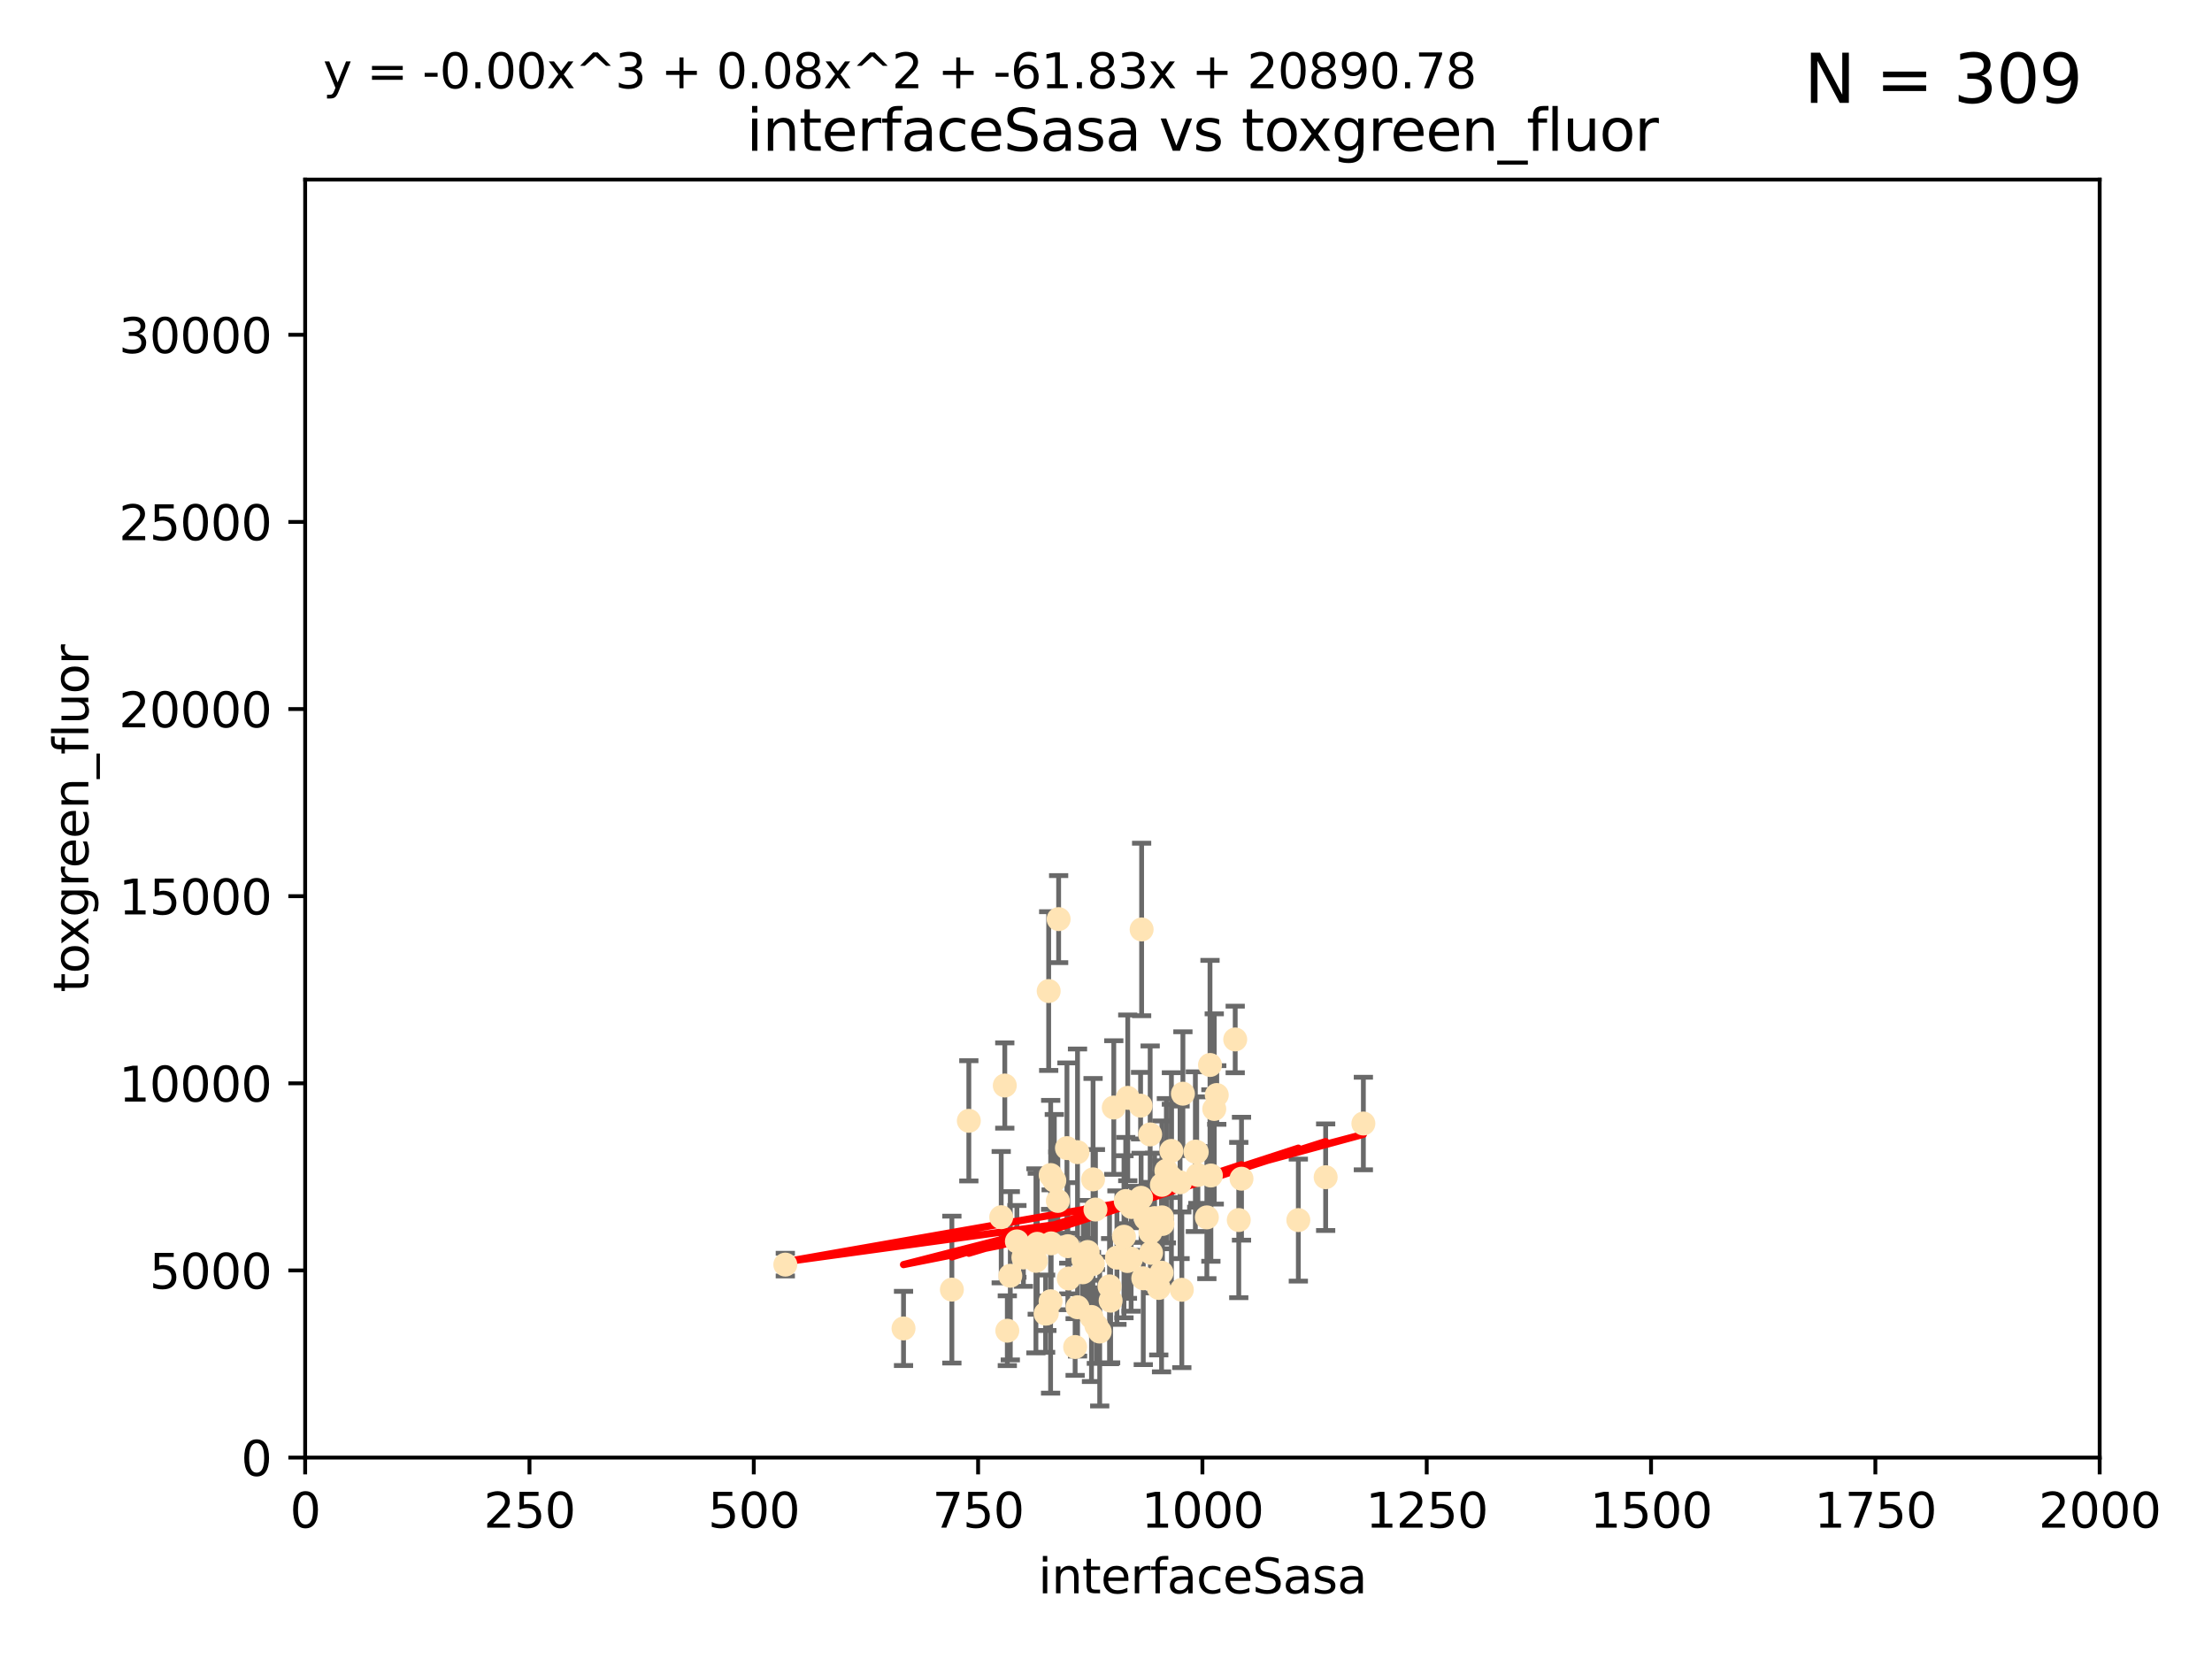 <?xml version="1.0" encoding="utf-8" standalone="no"?>
<!DOCTYPE svg PUBLIC "-//W3C//DTD SVG 1.1//EN"
  "http://www.w3.org/Graphics/SVG/1.1/DTD/svg11.dtd">
<svg xmlns:xlink="http://www.w3.org/1999/xlink" width="460.8pt" height="345.6pt" viewBox="0 0 460.8 345.6" xmlns="http://www.w3.org/2000/svg" version="1.1">
 <defs>
  <style type="text/css">*{stroke-linejoin: round; stroke-linecap: butt}</style>
 </defs>
 <g id="figure_1">
  <g id="patch_1">
   <path d="M 0 345.6 
L 460.8 345.6 
L 460.8 0 
L 0 0 
z
" style="fill: #ffffff"/>
  </g>
  <g id="axes_1">
   <g id="patch_2">
    <path d="M 63.571 303.64 
L 437.4 303.64 
L 437.4 37.411 
L 63.571 37.411 
z
" style="fill: #ffffff"/>
   </g>
   <g id="PathCollection_1">
    <defs>
     <path id="m198a952525" d="M 0 1.118 
C 0.297 1.118 0.581 1 0.791 0.791 
C 1 0.581 1.118 0.297 1.118 0 
C 1.118 -0.297 1 -0.581 0.791 -0.791 
C 0.581 -1 0.297 -1.118 0 -1.118 
C -0.297 -1.118 -0.581 -1 -0.791 -0.791 
C -1 -0.581 -1.118 -0.297 -1.118 0 
C -1.118 0.297 -1 0.581 -0.791 0.791 
C -0.581 1 -0.297 1.118 0 1.118 
z
" style="stroke: #ffe4b5"/>
    </defs>
    <g clip-path="url(#p9dfa4fe619)">
     <use xlink:href="#m198a952525" x="257.317" y="216.536" style="fill: #ffe4b5; stroke: #ffe4b5"/>
     <use xlink:href="#m198a952525" x="253.473" y="228.111" style="fill: #ffe4b5; stroke: #ffe4b5"/>
     <use xlink:href="#m198a952525" x="249.544" y="244.769" style="fill: #ffe4b5; stroke: #ffe4b5"/>
     <use xlink:href="#m198a952525" x="284.016" y="234.05" style="fill: #ffe4b5; stroke: #ffe4b5"/>
     <use xlink:href="#m198a952525" x="252.951" y="231.017" style="fill: #ffe4b5; stroke: #ffe4b5"/>
     <use xlink:href="#m198a952525" x="238.166" y="266.293" style="fill: #ffe4b5; stroke: #ffe4b5"/>
     <use xlink:href="#m198a952525" x="224.473" y="272.322" style="fill: #ffe4b5; stroke: #ffe4b5"/>
     <use xlink:href="#m198a952525" x="258.058" y="254.155" style="fill: #ffe4b5; stroke: #ffe4b5"/>
     <use xlink:href="#m198a952525" x="249.299" y="239.982" style="fill: #ffe4b5; stroke: #ffe4b5"/>
     <use xlink:href="#m198a952525" x="244.02" y="239.753" style="fill: #ffe4b5; stroke: #ffe4b5"/>
     <use xlink:href="#m198a952525" x="234.146" y="257.637" style="fill: #ffe4b5; stroke: #ffe4b5"/>
     <use xlink:href="#m198a952525" x="222.456" y="259.605" style="fill: #ffe4b5; stroke: #ffe4b5"/>
     <use xlink:href="#m198a952525" x="242.065" y="253.6" style="fill: #ffe4b5; stroke: #ffe4b5"/>
     <use xlink:href="#m198a952525" x="241.972" y="265.126" style="fill: #ffe4b5; stroke: #ffe4b5"/>
     <use xlink:href="#m198a952525" x="237.712" y="249.525" style="fill: #ffe4b5; stroke: #ffe4b5"/>
     <use xlink:href="#m198a952525" x="270.467" y="254.168" style="fill: #ffe4b5; stroke: #ffe4b5"/>
     <use xlink:href="#m198a952525" x="219.634" y="245.935" style="fill: #ffe4b5; stroke: #ffe4b5"/>
     <use xlink:href="#m198a952525" x="234.932" y="228.7" style="fill: #ffe4b5; stroke: #ffe4b5"/>
     <use xlink:href="#m198a952525" x="227.705" y="245.681" style="fill: #ffe4b5; stroke: #ffe4b5"/>
     <use xlink:href="#m198a952525" x="215.804" y="262.659" style="fill: #ffe4b5; stroke: #ffe4b5"/>
     <use xlink:href="#m198a952525" x="251.411" y="253.603" style="fill: #ffe4b5; stroke: #ffe4b5"/>
     <use xlink:href="#m198a952525" x="220.37" y="250.173" style="fill: #ffe4b5; stroke: #ffe4b5"/>
     <use xlink:href="#m198a952525" x="244.026" y="245.382" style="fill: #ffe4b5; stroke: #ffe4b5"/>
     <use xlink:href="#m198a952525" x="242.979" y="243.885" style="fill: #ffe4b5; stroke: #ffe4b5"/>
     <use xlink:href="#m198a952525" x="222.639" y="266.337" style="fill: #ffe4b5; stroke: #ffe4b5"/>
     <use xlink:href="#m198a952525" x="234.51" y="250.198" style="fill: #ffe4b5; stroke: #ffe4b5"/>
     <use xlink:href="#m198a952525" x="210.465" y="265.765" style="fill: #ffe4b5; stroke: #ffe4b5"/>
     <use xlink:href="#m198a952525" x="223.97" y="280.604" style="fill: #ffe4b5; stroke: #ffe4b5"/>
     <use xlink:href="#m198a952525" x="224.465" y="240.015" style="fill: #ffe4b5; stroke: #ffe4b5"/>
     <use xlink:href="#m198a952525" x="163.595" y="263.441" style="fill: #ffe4b5; stroke: #ffe4b5"/>
     <use xlink:href="#m198a952525" x="237.605" y="230.33" style="fill: #ffe4b5; stroke: #ffe4b5"/>
     <use xlink:href="#m198a952525" x="216.077" y="259.103" style="fill: #ffe4b5; stroke: #ffe4b5"/>
     <use xlink:href="#m198a952525" x="252.25" y="244.88" style="fill: #ffe4b5; stroke: #ffe4b5"/>
     <use xlink:href="#m198a952525" x="209.316" y="226.132" style="fill: #ffe4b5; stroke: #ffe4b5"/>
     <use xlink:href="#m198a952525" x="229.09" y="277.386" style="fill: #ffe4b5; stroke: #ffe4b5"/>
     <use xlink:href="#m198a952525" x="218.858" y="271.074" style="fill: #ffe4b5; stroke: #ffe4b5"/>
     <use xlink:href="#m198a952525" x="218.972" y="259.016" style="fill: #ffe4b5; stroke: #ffe4b5"/>
     <use xlink:href="#m198a952525" x="231.364" y="270.951" style="fill: #ffe4b5; stroke: #ffe4b5"/>
     <use xlink:href="#m198a952525" x="218.877" y="244.786" style="fill: #ffe4b5; stroke: #ffe4b5"/>
     <use xlink:href="#m198a952525" x="258.628" y="245.545" style="fill: #ffe4b5; stroke: #ffe4b5"/>
     <use xlink:href="#m198a952525" x="239.648" y="256.689" style="fill: #ffe4b5; stroke: #ffe4b5"/>
     <use xlink:href="#m198a952525" x="227.662" y="263.316" style="fill: #ffe4b5; stroke: #ffe4b5"/>
     <use xlink:href="#m198a952525" x="238.682" y="253.828" style="fill: #ffe4b5; stroke: #ffe4b5"/>
     <use xlink:href="#m198a952525" x="198.294" y="268.649" style="fill: #ffe4b5; stroke: #ffe4b5"/>
     <use xlink:href="#m198a952525" x="246.422" y="227.838" style="fill: #ffe4b5; stroke: #ffe4b5"/>
     <use xlink:href="#m198a952525" x="235.632" y="262.194" style="fill: #ffe4b5; stroke: #ffe4b5"/>
     <use xlink:href="#m198a952525" x="252.065" y="221.853" style="fill: #ffe4b5; stroke: #ffe4b5"/>
     <use xlink:href="#m198a952525" x="218.46" y="206.457" style="fill: #ffe4b5; stroke: #ffe4b5"/>
     <use xlink:href="#m198a952525" x="213.191" y="261.955" style="fill: #ffe4b5; stroke: #ffe4b5"/>
     <use xlink:href="#m198a952525" x="217.82" y="273.662" style="fill: #ffe4b5; stroke: #ffe4b5"/>
     <use xlink:href="#m198a952525" x="234.865" y="262.694" style="fill: #ffe4b5; stroke: #ffe4b5"/>
     <use xlink:href="#m198a952525" x="237.822" y="193.623" style="fill: #ffe4b5; stroke: #ffe4b5"/>
     <use xlink:href="#m198a952525" x="242.043" y="246.826" style="fill: #ffe4b5; stroke: #ffe4b5"/>
     <use xlink:href="#m198a952525" x="220.534" y="191.469" style="fill: #ffe4b5; stroke: #ffe4b5"/>
     <use xlink:href="#m198a952525" x="276.158" y="245.234" style="fill: #ffe4b5; stroke: #ffe4b5"/>
     <use xlink:href="#m198a952525" x="232.678" y="261.986" style="fill: #ffe4b5; stroke: #ffe4b5"/>
     <use xlink:href="#m198a952525" x="226.589" y="260.815" style="fill: #ffe4b5; stroke: #ffe4b5"/>
     <use xlink:href="#m198a952525" x="225.557" y="265.045" style="fill: #ffe4b5; stroke: #ffe4b5"/>
     <use xlink:href="#m198a952525" x="246.196" y="268.684" style="fill: #ffe4b5; stroke: #ffe4b5"/>
     <use xlink:href="#m198a952525" x="245.83" y="246.295" style="fill: #ffe4b5; stroke: #ffe4b5"/>
     <use xlink:href="#m198a952525" x="232.022" y="230.72" style="fill: #ffe4b5; stroke: #ffe4b5"/>
     <use xlink:href="#m198a952525" x="241.39" y="268.302" style="fill: #ffe4b5; stroke: #ffe4b5"/>
     <use xlink:href="#m198a952525" x="249.02" y="239.911" style="fill: #ffe4b5; stroke: #ffe4b5"/>
     <use xlink:href="#m198a952525" x="225.673" y="262.419" style="fill: #ffe4b5; stroke: #ffe4b5"/>
     <use xlink:href="#m198a952525" x="211.839" y="258.605" style="fill: #ffe4b5; stroke: #ffe4b5"/>
     <use xlink:href="#m198a952525" x="240.525" y="253.753" style="fill: #ffe4b5; stroke: #ffe4b5"/>
     <use xlink:href="#m198a952525" x="242.155" y="254.975" style="fill: #ffe4b5; stroke: #ffe4b5"/>
     <use xlink:href="#m198a952525" x="239.789" y="260.985" style="fill: #ffe4b5; stroke: #ffe4b5"/>
     <use xlink:href="#m198a952525" x="228.2" y="251.971" style="fill: #ffe4b5; stroke: #ffe4b5"/>
     <use xlink:href="#m198a952525" x="188.221" y="276.739" style="fill: #ffe4b5; stroke: #ffe4b5"/>
     <use xlink:href="#m198a952525" x="208.57" y="253.562" style="fill: #ffe4b5; stroke: #ffe4b5"/>
     <use xlink:href="#m198a952525" x="227.377" y="274.347" style="fill: #ffe4b5; stroke: #ffe4b5"/>
     <use xlink:href="#m198a952525" x="231.136" y="267.976" style="fill: #ffe4b5; stroke: #ffe4b5"/>
     <use xlink:href="#m198a952525" x="209.843" y="277.211" style="fill: #ffe4b5; stroke: #ffe4b5"/>
     <use xlink:href="#m198a952525" x="235.708" y="251.441" style="fill: #ffe4b5; stroke: #ffe4b5"/>
     <use xlink:href="#m198a952525" x="201.826" y="233.485" style="fill: #ffe4b5; stroke: #ffe4b5"/>
     <use xlink:href="#m198a952525" x="228.389" y="276.151" style="fill: #ffe4b5; stroke: #ffe4b5"/>
     <use xlink:href="#m198a952525" x="239.6" y="236.321" style="fill: #ffe4b5; stroke: #ffe4b5"/>
     <use xlink:href="#m198a952525" x="222.265" y="239.171" style="fill: #ffe4b5; stroke: #ffe4b5"/>
     <use xlink:href="#m198a952525" x="218.08" y="273.573" style="fill: #ffe4b5; stroke: #ffe4b5"/>
    </g>
   </g>
   <g id="matplotlib.axis_1">
    <g id="xtick_1">
     <g id="line2d_1">
      <defs>
       <path id="mc5f9a2dfcd" d="M 0 0 
L 0 3.5 
" style="stroke: #000000; stroke-width: 0.8"/>
      </defs>
      <g>
       <use xlink:href="#mc5f9a2dfcd" x="63.571" y="303.64" style="stroke: #000000; stroke-width: 0.8"/>
      </g>
     </g>
     <g id="text_1">
      <!-- 0 -->
      <g transform="translate(60.39 318.238)scale(0.1 -0.1)">
       <defs>
        <path id="DejaVuSans-30" d="M 2034 4250 
Q 1547 4250 1301 3770 
Q 1056 3291 1056 2328 
Q 1056 1369 1301 889 
Q 1547 409 2034 409 
Q 2525 409 2770 889 
Q 3016 1369 3016 2328 
Q 3016 3291 2770 3770 
Q 2525 4250 2034 4250 
z
M 2034 4750 
Q 2819 4750 3233 4129 
Q 3647 3509 3647 2328 
Q 3647 1150 3233 529 
Q 2819 -91 2034 -91 
Q 1250 -91 836 529 
Q 422 1150 422 2328 
Q 422 3509 836 4129 
Q 1250 4750 2034 4750 
z
" transform="scale(0.016)"/>
       </defs>
       <use xlink:href="#DejaVuSans-30"/>
      </g>
     </g>
    </g>
    <g id="xtick_2">
     <g id="line2d_2">
      <g>
       <use xlink:href="#mc5f9a2dfcd" x="110.3" y="303.64" style="stroke: #000000; stroke-width: 0.8"/>
      </g>
     </g>
     <g id="text_2">
      <!-- 250 -->
      <g transform="translate(100.756 318.238)scale(0.1 -0.1)">
       <defs>
        <path id="DejaVuSans-32" d="M 1228 531 
L 3431 531 
L 3431 0 
L 469 0 
L 469 531 
Q 828 903 1448 1529 
Q 2069 2156 2228 2338 
Q 2531 2678 2651 2914 
Q 2772 3150 2772 3378 
Q 2772 3750 2511 3984 
Q 2250 4219 1831 4219 
Q 1534 4219 1204 4116 
Q 875 4013 500 3803 
L 500 4441 
Q 881 4594 1212 4672 
Q 1544 4750 1819 4750 
Q 2544 4750 2975 4387 
Q 3406 4025 3406 3419 
Q 3406 3131 3298 2873 
Q 3191 2616 2906 2266 
Q 2828 2175 2409 1742 
Q 1991 1309 1228 531 
z
" transform="scale(0.016)"/>
        <path id="DejaVuSans-35" d="M 691 4666 
L 3169 4666 
L 3169 4134 
L 1269 4134 
L 1269 2991 
Q 1406 3038 1543 3061 
Q 1681 3084 1819 3084 
Q 2600 3084 3056 2656 
Q 3513 2228 3513 1497 
Q 3513 744 3044 326 
Q 2575 -91 1722 -91 
Q 1428 -91 1123 -41 
Q 819 9 494 109 
L 494 744 
Q 775 591 1075 516 
Q 1375 441 1709 441 
Q 2250 441 2565 725 
Q 2881 1009 2881 1497 
Q 2881 1984 2565 2268 
Q 2250 2553 1709 2553 
Q 1456 2553 1204 2497 
Q 953 2441 691 2322 
L 691 4666 
z
" transform="scale(0.016)"/>
       </defs>
       <use xlink:href="#DejaVuSans-32"/>
       <use xlink:href="#DejaVuSans-35" x="63.623"/>
       <use xlink:href="#DejaVuSans-30" x="127.246"/>
      </g>
     </g>
    </g>
    <g id="xtick_3">
     <g id="line2d_3">
      <g>
       <use xlink:href="#mc5f9a2dfcd" x="157.028" y="303.64" style="stroke: #000000; stroke-width: 0.8"/>
      </g>
     </g>
     <g id="text_3">
      <!-- 500 -->
      <g transform="translate(147.485 318.238)scale(0.1 -0.1)">
       <use xlink:href="#DejaVuSans-35"/>
       <use xlink:href="#DejaVuSans-30" x="63.623"/>
       <use xlink:href="#DejaVuSans-30" x="127.246"/>
      </g>
     </g>
    </g>
    <g id="xtick_4">
     <g id="line2d_4">
      <g>
       <use xlink:href="#mc5f9a2dfcd" x="203.757" y="303.64" style="stroke: #000000; stroke-width: 0.8"/>
      </g>
     </g>
     <g id="text_4">
      <!-- 750 -->
      <g transform="translate(194.213 318.238)scale(0.1 -0.1)">
       <defs>
        <path id="DejaVuSans-37" d="M 525 4666 
L 3525 4666 
L 3525 4397 
L 1831 0 
L 1172 0 
L 2766 4134 
L 525 4134 
L 525 4666 
z
" transform="scale(0.016)"/>
       </defs>
       <use xlink:href="#DejaVuSans-37"/>
       <use xlink:href="#DejaVuSans-35" x="63.623"/>
       <use xlink:href="#DejaVuSans-30" x="127.246"/>
      </g>
     </g>
    </g>
    <g id="xtick_5">
     <g id="line2d_5">
      <g>
       <use xlink:href="#mc5f9a2dfcd" x="250.486" y="303.64" style="stroke: #000000; stroke-width: 0.8"/>
      </g>
     </g>
     <g id="text_5">
      <!-- 1000 -->
      <g transform="translate(237.761 318.238)scale(0.1 -0.1)">
       <defs>
        <path id="DejaVuSans-31" d="M 794 531 
L 1825 531 
L 1825 4091 
L 703 3866 
L 703 4441 
L 1819 4666 
L 2450 4666 
L 2450 531 
L 3481 531 
L 3481 0 
L 794 0 
L 794 531 
z
" transform="scale(0.016)"/>
       </defs>
       <use xlink:href="#DejaVuSans-31"/>
       <use xlink:href="#DejaVuSans-30" x="63.623"/>
       <use xlink:href="#DejaVuSans-30" x="127.246"/>
       <use xlink:href="#DejaVuSans-30" x="190.869"/>
      </g>
     </g>
    </g>
    <g id="xtick_6">
     <g id="line2d_6">
      <g>
       <use xlink:href="#mc5f9a2dfcd" x="297.214" y="303.64" style="stroke: #000000; stroke-width: 0.8"/>
      </g>
     </g>
     <g id="text_6">
      <!-- 1250 -->
      <g transform="translate(284.489 318.238)scale(0.1 -0.1)">
       <use xlink:href="#DejaVuSans-31"/>
       <use xlink:href="#DejaVuSans-32" x="63.623"/>
       <use xlink:href="#DejaVuSans-35" x="127.246"/>
       <use xlink:href="#DejaVuSans-30" x="190.869"/>
      </g>
     </g>
    </g>
    <g id="xtick_7">
     <g id="line2d_7">
      <g>
       <use xlink:href="#mc5f9a2dfcd" x="343.943" y="303.64" style="stroke: #000000; stroke-width: 0.8"/>
      </g>
     </g>
     <g id="text_7">
      <!-- 1500 -->
      <g transform="translate(331.218 318.238)scale(0.1 -0.1)">
       <use xlink:href="#DejaVuSans-31"/>
       <use xlink:href="#DejaVuSans-35" x="63.623"/>
       <use xlink:href="#DejaVuSans-30" x="127.246"/>
       <use xlink:href="#DejaVuSans-30" x="190.869"/>
      </g>
     </g>
    </g>
    <g id="xtick_8">
     <g id="line2d_8">
      <g>
       <use xlink:href="#mc5f9a2dfcd" x="390.671" y="303.64" style="stroke: #000000; stroke-width: 0.8"/>
      </g>
     </g>
     <g id="text_8">
      <!-- 1750 -->
      <g transform="translate(377.946 318.238)scale(0.1 -0.1)">
       <use xlink:href="#DejaVuSans-31"/>
       <use xlink:href="#DejaVuSans-37" x="63.623"/>
       <use xlink:href="#DejaVuSans-35" x="127.246"/>
       <use xlink:href="#DejaVuSans-30" x="190.869"/>
      </g>
     </g>
    </g>
    <g id="xtick_9">
     <g id="line2d_9">
      <g>
       <use xlink:href="#mc5f9a2dfcd" x="437.4" y="303.64" style="stroke: #000000; stroke-width: 0.8"/>
      </g>
     </g>
     <g id="text_9">
      <!-- 2000 -->
      <g transform="translate(424.675 318.238)scale(0.1 -0.1)">
       <use xlink:href="#DejaVuSans-32"/>
       <use xlink:href="#DejaVuSans-30" x="63.623"/>
       <use xlink:href="#DejaVuSans-30" x="127.246"/>
       <use xlink:href="#DejaVuSans-30" x="190.869"/>
      </g>
     </g>
    </g>
    <g id="text_10">
     <!-- interfaceSasa -->
     <g transform="translate(216.279 331.917)scale(0.1 -0.1)">
      <defs>
       <path id="DejaVuSans-69" d="M 603 3500 
L 1178 3500 
L 1178 0 
L 603 0 
L 603 3500 
z
M 603 4863 
L 1178 4863 
L 1178 4134 
L 603 4134 
L 603 4863 
z
" transform="scale(0.016)"/>
       <path id="DejaVuSans-6e" d="M 3513 2113 
L 3513 0 
L 2938 0 
L 2938 2094 
Q 2938 2591 2744 2837 
Q 2550 3084 2163 3084 
Q 1697 3084 1428 2787 
Q 1159 2491 1159 1978 
L 1159 0 
L 581 0 
L 581 3500 
L 1159 3500 
L 1159 2956 
Q 1366 3272 1645 3428 
Q 1925 3584 2291 3584 
Q 2894 3584 3203 3211 
Q 3513 2838 3513 2113 
z
" transform="scale(0.016)"/>
       <path id="DejaVuSans-74" d="M 1172 4494 
L 1172 3500 
L 2356 3500 
L 2356 3053 
L 1172 3053 
L 1172 1153 
Q 1172 725 1289 603 
Q 1406 481 1766 481 
L 2356 481 
L 2356 0 
L 1766 0 
Q 1100 0 847 248 
Q 594 497 594 1153 
L 594 3053 
L 172 3053 
L 172 3500 
L 594 3500 
L 594 4494 
L 1172 4494 
z
" transform="scale(0.016)"/>
       <path id="DejaVuSans-65" d="M 3597 1894 
L 3597 1613 
L 953 1613 
Q 991 1019 1311 708 
Q 1631 397 2203 397 
Q 2534 397 2845 478 
Q 3156 559 3463 722 
L 3463 178 
Q 3153 47 2828 -22 
Q 2503 -91 2169 -91 
Q 1331 -91 842 396 
Q 353 884 353 1716 
Q 353 2575 817 3079 
Q 1281 3584 2069 3584 
Q 2775 3584 3186 3129 
Q 3597 2675 3597 1894 
z
M 3022 2063 
Q 3016 2534 2758 2815 
Q 2500 3097 2075 3097 
Q 1594 3097 1305 2825 
Q 1016 2553 972 2059 
L 3022 2063 
z
" transform="scale(0.016)"/>
       <path id="DejaVuSans-72" d="M 2631 2963 
Q 2534 3019 2420 3045 
Q 2306 3072 2169 3072 
Q 1681 3072 1420 2755 
Q 1159 2438 1159 1844 
L 1159 0 
L 581 0 
L 581 3500 
L 1159 3500 
L 1159 2956 
Q 1341 3275 1631 3429 
Q 1922 3584 2338 3584 
Q 2397 3584 2469 3576 
Q 2541 3569 2628 3553 
L 2631 2963 
z
" transform="scale(0.016)"/>
       <path id="DejaVuSans-66" d="M 2375 4863 
L 2375 4384 
L 1825 4384 
Q 1516 4384 1395 4259 
Q 1275 4134 1275 3809 
L 1275 3500 
L 2222 3500 
L 2222 3053 
L 1275 3053 
L 1275 0 
L 697 0 
L 697 3053 
L 147 3053 
L 147 3500 
L 697 3500 
L 697 3744 
Q 697 4328 969 4595 
Q 1241 4863 1831 4863 
L 2375 4863 
z
" transform="scale(0.016)"/>
       <path id="DejaVuSans-61" d="M 2194 1759 
Q 1497 1759 1228 1600 
Q 959 1441 959 1056 
Q 959 750 1161 570 
Q 1363 391 1709 391 
Q 2188 391 2477 730 
Q 2766 1069 2766 1631 
L 2766 1759 
L 2194 1759 
z
M 3341 1997 
L 3341 0 
L 2766 0 
L 2766 531 
Q 2569 213 2275 61 
Q 1981 -91 1556 -91 
Q 1019 -91 701 211 
Q 384 513 384 1019 
Q 384 1609 779 1909 
Q 1175 2209 1959 2209 
L 2766 2209 
L 2766 2266 
Q 2766 2663 2505 2880 
Q 2244 3097 1772 3097 
Q 1472 3097 1187 3025 
Q 903 2953 641 2809 
L 641 3341 
Q 956 3463 1253 3523 
Q 1550 3584 1831 3584 
Q 2591 3584 2966 3190 
Q 3341 2797 3341 1997 
z
" transform="scale(0.016)"/>
       <path id="DejaVuSans-63" d="M 3122 3366 
L 3122 2828 
Q 2878 2963 2633 3030 
Q 2388 3097 2138 3097 
Q 1578 3097 1268 2742 
Q 959 2388 959 1747 
Q 959 1106 1268 751 
Q 1578 397 2138 397 
Q 2388 397 2633 464 
Q 2878 531 3122 666 
L 3122 134 
Q 2881 22 2623 -34 
Q 2366 -91 2075 -91 
Q 1284 -91 818 406 
Q 353 903 353 1747 
Q 353 2603 823 3093 
Q 1294 3584 2113 3584 
Q 2378 3584 2631 3529 
Q 2884 3475 3122 3366 
z
" transform="scale(0.016)"/>
       <path id="DejaVuSans-53" d="M 3425 4513 
L 3425 3897 
Q 3066 4069 2747 4153 
Q 2428 4238 2131 4238 
Q 1616 4238 1336 4038 
Q 1056 3838 1056 3469 
Q 1056 3159 1242 3001 
Q 1428 2844 1947 2747 
L 2328 2669 
Q 3034 2534 3370 2195 
Q 3706 1856 3706 1288 
Q 3706 609 3251 259 
Q 2797 -91 1919 -91 
Q 1588 -91 1214 -16 
Q 841 59 441 206 
L 441 856 
Q 825 641 1194 531 
Q 1563 422 1919 422 
Q 2459 422 2753 634 
Q 3047 847 3047 1241 
Q 3047 1584 2836 1778 
Q 2625 1972 2144 2069 
L 1759 2144 
Q 1053 2284 737 2584 
Q 422 2884 422 3419 
Q 422 4038 858 4394 
Q 1294 4750 2059 4750 
Q 2388 4750 2728 4690 
Q 3069 4631 3425 4513 
z
" transform="scale(0.016)"/>
       <path id="DejaVuSans-73" d="M 2834 3397 
L 2834 2853 
Q 2591 2978 2328 3040 
Q 2066 3103 1784 3103 
Q 1356 3103 1142 2972 
Q 928 2841 928 2578 
Q 928 2378 1081 2264 
Q 1234 2150 1697 2047 
L 1894 2003 
Q 2506 1872 2764 1633 
Q 3022 1394 3022 966 
Q 3022 478 2636 193 
Q 2250 -91 1575 -91 
Q 1294 -91 989 -36 
Q 684 19 347 128 
L 347 722 
Q 666 556 975 473 
Q 1284 391 1588 391 
Q 1994 391 2212 530 
Q 2431 669 2431 922 
Q 2431 1156 2273 1281 
Q 2116 1406 1581 1522 
L 1381 1569 
Q 847 1681 609 1914 
Q 372 2147 372 2553 
Q 372 3047 722 3315 
Q 1072 3584 1716 3584 
Q 2034 3584 2315 3537 
Q 2597 3491 2834 3397 
z
" transform="scale(0.016)"/>
      </defs>
      <use xlink:href="#DejaVuSans-69"/>
      <use xlink:href="#DejaVuSans-6e" x="27.783"/>
      <use xlink:href="#DejaVuSans-74" x="91.162"/>
      <use xlink:href="#DejaVuSans-65" x="130.371"/>
      <use xlink:href="#DejaVuSans-72" x="191.895"/>
      <use xlink:href="#DejaVuSans-66" x="233.008"/>
      <use xlink:href="#DejaVuSans-61" x="268.213"/>
      <use xlink:href="#DejaVuSans-63" x="329.492"/>
      <use xlink:href="#DejaVuSans-65" x="384.473"/>
      <use xlink:href="#DejaVuSans-53" x="445.996"/>
      <use xlink:href="#DejaVuSans-61" x="509.473"/>
      <use xlink:href="#DejaVuSans-73" x="570.752"/>
      <use xlink:href="#DejaVuSans-61" x="622.852"/>
     </g>
    </g>
   </g>
   <g id="matplotlib.axis_2">
    <g id="ytick_1">
     <g id="line2d_10">
      <defs>
       <path id="m60d6dfa6c7" d="M 0 0 
L -3.5 0 
" style="stroke: #000000; stroke-width: 0.8"/>
      </defs>
      <g>
       <use xlink:href="#m60d6dfa6c7" x="63.571" y="303.64" style="stroke: #000000; stroke-width: 0.8"/>
      </g>
     </g>
     <g id="text_11">
      <!-- 0 -->
      <g transform="translate(50.209 307.439)scale(0.1 -0.1)">
       <use xlink:href="#DejaVuSans-30"/>
      </g>
     </g>
    </g>
    <g id="ytick_2">
     <g id="line2d_11">
      <g>
       <use xlink:href="#m60d6dfa6c7" x="63.571" y="264.657" style="stroke: #000000; stroke-width: 0.8"/>
      </g>
     </g>
     <g id="text_12">
      <!-- 5000 -->
      <g transform="translate(31.121 268.457)scale(0.1 -0.1)">
       <use xlink:href="#DejaVuSans-35"/>
       <use xlink:href="#DejaVuSans-30" x="63.623"/>
       <use xlink:href="#DejaVuSans-30" x="127.246"/>
       <use xlink:href="#DejaVuSans-30" x="190.869"/>
      </g>
     </g>
    </g>
    <g id="ytick_3">
     <g id="line2d_12">
      <g>
       <use xlink:href="#m60d6dfa6c7" x="63.571" y="225.675" style="stroke: #000000; stroke-width: 0.8"/>
      </g>
     </g>
     <g id="text_13">
      <!-- 10000 -->
      <g transform="translate(24.759 229.474)scale(0.1 -0.1)">
       <use xlink:href="#DejaVuSans-31"/>
       <use xlink:href="#DejaVuSans-30" x="63.623"/>
       <use xlink:href="#DejaVuSans-30" x="127.246"/>
       <use xlink:href="#DejaVuSans-30" x="190.869"/>
       <use xlink:href="#DejaVuSans-30" x="254.492"/>
      </g>
     </g>
    </g>
    <g id="ytick_4">
     <g id="line2d_13">
      <g>
       <use xlink:href="#m60d6dfa6c7" x="63.571" y="186.692" style="stroke: #000000; stroke-width: 0.8"/>
      </g>
     </g>
     <g id="text_14">
      <!-- 15000 -->
      <g transform="translate(24.759 190.492)scale(0.1 -0.1)">
       <use xlink:href="#DejaVuSans-31"/>
       <use xlink:href="#DejaVuSans-35" x="63.623"/>
       <use xlink:href="#DejaVuSans-30" x="127.246"/>
       <use xlink:href="#DejaVuSans-30" x="190.869"/>
       <use xlink:href="#DejaVuSans-30" x="254.492"/>
      </g>
     </g>
    </g>
    <g id="ytick_5">
     <g id="line2d_14">
      <g>
       <use xlink:href="#m60d6dfa6c7" x="63.571" y="147.71" style="stroke: #000000; stroke-width: 0.8"/>
      </g>
     </g>
     <g id="text_15">
      <!-- 20000 -->
      <g transform="translate(24.759 151.509)scale(0.1 -0.1)">
       <use xlink:href="#DejaVuSans-32"/>
       <use xlink:href="#DejaVuSans-30" x="63.623"/>
       <use xlink:href="#DejaVuSans-30" x="127.246"/>
       <use xlink:href="#DejaVuSans-30" x="190.869"/>
       <use xlink:href="#DejaVuSans-30" x="254.492"/>
      </g>
     </g>
    </g>
    <g id="ytick_6">
     <g id="line2d_15">
      <g>
       <use xlink:href="#m60d6dfa6c7" x="63.571" y="108.727" style="stroke: #000000; stroke-width: 0.8"/>
      </g>
     </g>
     <g id="text_16">
      <!-- 25000 -->
      <g transform="translate(24.759 112.527)scale(0.1 -0.1)">
       <use xlink:href="#DejaVuSans-32"/>
       <use xlink:href="#DejaVuSans-35" x="63.623"/>
       <use xlink:href="#DejaVuSans-30" x="127.246"/>
       <use xlink:href="#DejaVuSans-30" x="190.869"/>
       <use xlink:href="#DejaVuSans-30" x="254.492"/>
      </g>
     </g>
    </g>
    <g id="ytick_7">
     <g id="line2d_16">
      <g>
       <use xlink:href="#m60d6dfa6c7" x="63.571" y="69.745" style="stroke: #000000; stroke-width: 0.8"/>
      </g>
     </g>
     <g id="text_17">
      <!-- 30000 -->
      <g transform="translate(24.759 73.544)scale(0.1 -0.1)">
       <defs>
        <path id="DejaVuSans-33" d="M 2597 2516 
Q 3050 2419 3304 2112 
Q 3559 1806 3559 1356 
Q 3559 666 3084 287 
Q 2609 -91 1734 -91 
Q 1441 -91 1130 -33 
Q 819 25 488 141 
L 488 750 
Q 750 597 1062 519 
Q 1375 441 1716 441 
Q 2309 441 2620 675 
Q 2931 909 2931 1356 
Q 2931 1769 2642 2001 
Q 2353 2234 1838 2234 
L 1294 2234 
L 1294 2753 
L 1863 2753 
Q 2328 2753 2575 2939 
Q 2822 3125 2822 3475 
Q 2822 3834 2567 4026 
Q 2313 4219 1838 4219 
Q 1578 4219 1281 4162 
Q 984 4106 628 3988 
L 628 4550 
Q 988 4650 1302 4700 
Q 1616 4750 1894 4750 
Q 2613 4750 3031 4423 
Q 3450 4097 3450 3541 
Q 3450 3153 3228 2886 
Q 3006 2619 2597 2516 
z
" transform="scale(0.016)"/>
       </defs>
       <use xlink:href="#DejaVuSans-33"/>
       <use xlink:href="#DejaVuSans-30" x="63.623"/>
       <use xlink:href="#DejaVuSans-30" x="127.246"/>
       <use xlink:href="#DejaVuSans-30" x="190.869"/>
       <use xlink:href="#DejaVuSans-30" x="254.492"/>
      </g>
     </g>
    </g>
    <g id="text_18">
     <!-- toxgreen_fluor -->
     <g transform="translate(18.401 206.72)rotate(-90)scale(0.1 -0.1)">
      <defs>
       <path id="DejaVuSans-6f" d="M 1959 3097 
Q 1497 3097 1228 2736 
Q 959 2375 959 1747 
Q 959 1119 1226 758 
Q 1494 397 1959 397 
Q 2419 397 2687 759 
Q 2956 1122 2956 1747 
Q 2956 2369 2687 2733 
Q 2419 3097 1959 3097 
z
M 1959 3584 
Q 2709 3584 3137 3096 
Q 3566 2609 3566 1747 
Q 3566 888 3137 398 
Q 2709 -91 1959 -91 
Q 1206 -91 779 398 
Q 353 888 353 1747 
Q 353 2609 779 3096 
Q 1206 3584 1959 3584 
z
" transform="scale(0.016)"/>
       <path id="DejaVuSans-78" d="M 3513 3500 
L 2247 1797 
L 3578 0 
L 2900 0 
L 1881 1375 
L 863 0 
L 184 0 
L 1544 1831 
L 300 3500 
L 978 3500 
L 1906 2253 
L 2834 3500 
L 3513 3500 
z
" transform="scale(0.016)"/>
       <path id="DejaVuSans-67" d="M 2906 1791 
Q 2906 2416 2648 2759 
Q 2391 3103 1925 3103 
Q 1463 3103 1205 2759 
Q 947 2416 947 1791 
Q 947 1169 1205 825 
Q 1463 481 1925 481 
Q 2391 481 2648 825 
Q 2906 1169 2906 1791 
z
M 3481 434 
Q 3481 -459 3084 -895 
Q 2688 -1331 1869 -1331 
Q 1566 -1331 1297 -1286 
Q 1028 -1241 775 -1147 
L 775 -588 
Q 1028 -725 1275 -790 
Q 1522 -856 1778 -856 
Q 2344 -856 2625 -561 
Q 2906 -266 2906 331 
L 2906 616 
Q 2728 306 2450 153 
Q 2172 0 1784 0 
Q 1141 0 747 490 
Q 353 981 353 1791 
Q 353 2603 747 3093 
Q 1141 3584 1784 3584 
Q 2172 3584 2450 3431 
Q 2728 3278 2906 2969 
L 2906 3500 
L 3481 3500 
L 3481 434 
z
" transform="scale(0.016)"/>
       <path id="DejaVuSans-5f" d="M 3263 -1063 
L 3263 -1509 
L -63 -1509 
L -63 -1063 
L 3263 -1063 
z
" transform="scale(0.016)"/>
       <path id="DejaVuSans-6c" d="M 603 4863 
L 1178 4863 
L 1178 0 
L 603 0 
L 603 4863 
z
" transform="scale(0.016)"/>
       <path id="DejaVuSans-75" d="M 544 1381 
L 544 3500 
L 1119 3500 
L 1119 1403 
Q 1119 906 1312 657 
Q 1506 409 1894 409 
Q 2359 409 2629 706 
Q 2900 1003 2900 1516 
L 2900 3500 
L 3475 3500 
L 3475 0 
L 2900 0 
L 2900 538 
Q 2691 219 2414 64 
Q 2138 -91 1772 -91 
Q 1169 -91 856 284 
Q 544 659 544 1381 
z
M 1991 3584 
L 1991 3584 
z
" transform="scale(0.016)"/>
      </defs>
      <use xlink:href="#DejaVuSans-74"/>
      <use xlink:href="#DejaVuSans-6f" x="39.209"/>
      <use xlink:href="#DejaVuSans-78" x="97.266"/>
      <use xlink:href="#DejaVuSans-67" x="156.445"/>
      <use xlink:href="#DejaVuSans-72" x="219.922"/>
      <use xlink:href="#DejaVuSans-65" x="258.785"/>
      <use xlink:href="#DejaVuSans-65" x="320.309"/>
      <use xlink:href="#DejaVuSans-6e" x="381.832"/>
      <use xlink:href="#DejaVuSans-5f" x="445.211"/>
      <use xlink:href="#DejaVuSans-66" x="495.211"/>
      <use xlink:href="#DejaVuSans-6c" x="530.416"/>
      <use xlink:href="#DejaVuSans-75" x="558.199"/>
      <use xlink:href="#DejaVuSans-6f" x="621.578"/>
      <use xlink:href="#DejaVuSans-72" x="682.76"/>
     </g>
    </g>
   </g>
   <g id="LineCollection_1">
    <path d="M 257.317 223.469 
L 257.317 209.604 
" clip-path="url(#p9dfa4fe619)" style="fill: none; stroke: #696969"/>
    <path d="M 253.473 234.219 
L 253.473 222.003 
" clip-path="url(#p9dfa4fe619)" style="fill: none; stroke: #696969"/>
    <path d="M 249.544 250.685 
L 249.544 238.853 
" clip-path="url(#p9dfa4fe619)" style="fill: none; stroke: #696969"/>
    <path d="M 284.016 243.689 
L 284.016 224.412 
" clip-path="url(#p9dfa4fe619)" style="fill: none; stroke: #696969"/>
    <path d="M 252.951 250.833 
L 252.951 211.201 
" clip-path="url(#p9dfa4fe619)" style="fill: none; stroke: #696969"/>
    <path d="M 238.166 284.276 
L 238.166 248.31 
" clip-path="url(#p9dfa4fe619)" style="fill: none; stroke: #696969"/>
    <path d="M 224.473 282.497 
L 224.473 262.146 
" clip-path="url(#p9dfa4fe619)" style="fill: none; stroke: #696969"/>
    <path d="M 258.058 270.328 
L 258.058 237.981 
" clip-path="url(#p9dfa4fe619)" style="fill: none; stroke: #696969"/>
    <path d="M 249.299 251.468 
L 249.299 228.497 
" clip-path="url(#p9dfa4fe619)" style="fill: none; stroke: #696969"/>
    <path d="M 244.02 249.466 
L 244.02 230.041 
" clip-path="url(#p9dfa4fe619)" style="fill: none; stroke: #696969"/>
    <path d="M 234.146 274.518 
L 234.146 240.757 
" clip-path="url(#p9dfa4fe619)" style="fill: none; stroke: #696969"/>
    <path d="M 222.456 272.84 
L 222.456 246.37 
" clip-path="url(#p9dfa4fe619)" style="fill: none; stroke: #696969"/>
    <path d="M 242.065 265.392 
L 242.065 241.809 
" clip-path="url(#p9dfa4fe619)" style="fill: none; stroke: #696969"/>
    <path d="M 241.972 285.783 
L 241.972 244.468 
" clip-path="url(#p9dfa4fe619)" style="fill: none; stroke: #696969"/>
    <path d="M 237.712 258.812 
L 237.712 240.237 
" clip-path="url(#p9dfa4fe619)" style="fill: none; stroke: #696969"/>
    <path d="M 270.467 266.875 
L 270.467 241.462 
" clip-path="url(#p9dfa4fe619)" style="fill: none; stroke: #696969"/>
    <path d="M 219.634 259.703 
L 219.634 232.167 
" clip-path="url(#p9dfa4fe619)" style="fill: none; stroke: #696969"/>
    <path d="M 234.932 245.96 
L 234.932 211.441 
" clip-path="url(#p9dfa4fe619)" style="fill: none; stroke: #696969"/>
    <path d="M 227.705 266.698 
L 227.705 224.664 
" clip-path="url(#p9dfa4fe619)" style="fill: none; stroke: #696969"/>
    <path d="M 215.804 281.835 
L 215.804 243.483 
" clip-path="url(#p9dfa4fe619)" style="fill: none; stroke: #696969"/>
    <path d="M 251.411 266.366 
L 251.411 240.84 
" clip-path="url(#p9dfa4fe619)" style="fill: none; stroke: #696969"/>
    <path d="M 220.37 260.382 
L 220.37 239.965 
" clip-path="url(#p9dfa4fe619)" style="fill: none; stroke: #696969"/>
    <path d="M 244.026 267.303 
L 244.026 223.462 
" clip-path="url(#p9dfa4fe619)" style="fill: none; stroke: #696969"/>
    <path d="M 242.979 258.919 
L 242.979 228.852 
" clip-path="url(#p9dfa4fe619)" style="fill: none; stroke: #696969"/>
    <path d="M 222.639 269.529 
L 222.639 263.145 
" clip-path="url(#p9dfa4fe619)" style="fill: none; stroke: #696969"/>
    <path d="M 234.51 263.456 
L 234.51 236.94 
" clip-path="url(#p9dfa4fe619)" style="fill: none; stroke: #696969"/>
    <path d="M 210.465 283.298 
L 210.465 248.232 
" clip-path="url(#p9dfa4fe619)" style="fill: none; stroke: #696969"/>
    <path d="M 223.97 286.511 
L 223.97 274.697 
" clip-path="url(#p9dfa4fe619)" style="fill: none; stroke: #696969"/>
    <path d="M 224.465 261.506 
L 224.465 218.525 
" clip-path="url(#p9dfa4fe619)" style="fill: none; stroke: #696969"/>
    <path d="M 163.595 265.806 
L 163.595 261.076 
" clip-path="url(#p9dfa4fe619)" style="fill: none; stroke: #696969"/>
    <path d="M 237.605 237.263 
L 237.605 223.397 
" clip-path="url(#p9dfa4fe619)" style="fill: none; stroke: #696969"/>
    <path d="M 216.077 273.776 
L 216.077 244.43 
" clip-path="url(#p9dfa4fe619)" style="fill: none; stroke: #696969"/>
    <path d="M 252.25 262.745 
L 252.25 227.015 
" clip-path="url(#p9dfa4fe619)" style="fill: none; stroke: #696969"/>
    <path d="M 209.316 235.013 
L 209.316 217.251 
" clip-path="url(#p9dfa4fe619)" style="fill: none; stroke: #696969"/>
    <path d="M 229.09 292.889 
L 229.09 261.883 
" clip-path="url(#p9dfa4fe619)" style="fill: none; stroke: #696969"/>
    <path d="M 218.858 290.219 
L 218.858 251.929 
" clip-path="url(#p9dfa4fe619)" style="fill: none; stroke: #696969"/>
    <path d="M 218.972 270.165 
L 218.972 247.867 
" clip-path="url(#p9dfa4fe619)" style="fill: none; stroke: #696969"/>
    <path d="M 231.364 283.893 
L 231.364 258.01 
" clip-path="url(#p9dfa4fe619)" style="fill: none; stroke: #696969"/>
    <path d="M 218.877 260.343 
L 218.877 229.23 
" clip-path="url(#p9dfa4fe619)" style="fill: none; stroke: #696969"/>
    <path d="M 258.628 258.346 
L 258.628 232.745 
" clip-path="url(#p9dfa4fe619)" style="fill: none; stroke: #696969"/>
    <path d="M 239.648 267.066 
L 239.648 246.312 
" clip-path="url(#p9dfa4fe619)" style="fill: none; stroke: #696969"/>
    <path d="M 227.662 274.99 
L 227.662 251.643 
" clip-path="url(#p9dfa4fe619)" style="fill: none; stroke: #696969"/>
    <path d="M 238.682 260.464 
L 238.682 247.192 
" clip-path="url(#p9dfa4fe619)" style="fill: none; stroke: #696969"/>
    <path d="M 198.294 283.948 
L 198.294 253.35 
" clip-path="url(#p9dfa4fe619)" style="fill: none; stroke: #696969"/>
    <path d="M 246.422 240.738 
L 246.422 214.939 
" clip-path="url(#p9dfa4fe619)" style="fill: none; stroke: #696969"/>
    <path d="M 235.632 273.151 
L 235.632 251.238 
" clip-path="url(#p9dfa4fe619)" style="fill: none; stroke: #696969"/>
    <path d="M 252.065 243.644 
L 252.065 200.062 
" clip-path="url(#p9dfa4fe619)" style="fill: none; stroke: #696969"/>
    <path d="M 218.46 222.988 
L 218.46 189.925 
" clip-path="url(#p9dfa4fe619)" style="fill: none; stroke: #696969"/>
    <path d="M 213.191 267.969 
L 213.191 255.942 
" clip-path="url(#p9dfa4fe619)" style="fill: none; stroke: #696969"/>
    <path d="M 217.82 281.711 
L 217.82 265.613 
" clip-path="url(#p9dfa4fe619)" style="fill: none; stroke: #696969"/>
    <path d="M 234.865 270.468 
L 234.865 254.92 
" clip-path="url(#p9dfa4fe619)" style="fill: none; stroke: #696969"/>
    <path d="M 237.822 211.589 
L 237.822 175.657 
" clip-path="url(#p9dfa4fe619)" style="fill: none; stroke: #696969"/>
    <path d="M 242.043 260.141 
L 242.043 233.511 
" clip-path="url(#p9dfa4fe619)" style="fill: none; stroke: #696969"/>
    <path d="M 220.534 200.533 
L 220.534 182.405 
" clip-path="url(#p9dfa4fe619)" style="fill: none; stroke: #696969"/>
    <path d="M 276.158 256.332 
L 276.158 234.137 
" clip-path="url(#p9dfa4fe619)" style="fill: none; stroke: #696969"/>
    <path d="M 232.678 275.891 
L 232.678 248.081 
" clip-path="url(#p9dfa4fe619)" style="fill: none; stroke: #696969"/>
    <path d="M 226.589 271.562 
L 226.589 250.068 
" clip-path="url(#p9dfa4fe619)" style="fill: none; stroke: #696969"/>
    <path d="M 225.557 272.111 
L 225.557 257.978 
" clip-path="url(#p9dfa4fe619)" style="fill: none; stroke: #696969"/>
    <path d="M 246.196 284.901 
L 246.196 252.468 
" clip-path="url(#p9dfa4fe619)" style="fill: none; stroke: #696969"/>
    <path d="M 245.83 262.19 
L 245.83 230.4 
" clip-path="url(#p9dfa4fe619)" style="fill: none; stroke: #696969"/>
    <path d="M 232.022 244.638 
L 232.022 216.801 
" clip-path="url(#p9dfa4fe619)" style="fill: none; stroke: #696969"/>
    <path d="M 241.39 282.26 
L 241.39 254.344 
" clip-path="url(#p9dfa4fe619)" style="fill: none; stroke: #696969"/>
    <path d="M 249.02 256.54 
L 249.02 223.283 
" clip-path="url(#p9dfa4fe619)" style="fill: none; stroke: #696969"/>
    <path d="M 225.673 271.999 
L 225.673 252.84 
" clip-path="url(#p9dfa4fe619)" style="fill: none; stroke: #696969"/>
    <path d="M 211.839 266.079 
L 211.839 251.13 
" clip-path="url(#p9dfa4fe619)" style="fill: none; stroke: #696969"/>
    <path d="M 240.525 267.276 
L 240.525 240.23 
" clip-path="url(#p9dfa4fe619)" style="fill: none; stroke: #696969"/>
    <path d="M 242.155 264.721 
L 242.155 245.229 
" clip-path="url(#p9dfa4fe619)" style="fill: none; stroke: #696969"/>
    <path d="M 239.789 269.333 
L 239.789 252.637 
" clip-path="url(#p9dfa4fe619)" style="fill: none; stroke: #696969"/>
    <path d="M 228.2 264.47 
L 228.2 239.472 
" clip-path="url(#p9dfa4fe619)" style="fill: none; stroke: #696969"/>
    <path d="M 188.221 284.469 
L 188.221 269.009 
" clip-path="url(#p9dfa4fe619)" style="fill: none; stroke: #696969"/>
    <path d="M 208.57 267.241 
L 208.57 239.884 
" clip-path="url(#p9dfa4fe619)" style="fill: none; stroke: #696969"/>
    <path d="M 227.377 287.798 
L 227.377 260.895 
" clip-path="url(#p9dfa4fe619)" style="fill: none; stroke: #696969"/>
    <path d="M 231.136 284.096 
L 231.136 251.856 
" clip-path="url(#p9dfa4fe619)" style="fill: none; stroke: #696969"/>
    <path d="M 209.843 284.48 
L 209.843 269.942 
" clip-path="url(#p9dfa4fe619)" style="fill: none; stroke: #696969"/>
    <path d="M 235.708 255.754 
L 235.708 247.129 
" clip-path="url(#p9dfa4fe619)" style="fill: none; stroke: #696969"/>
    <path d="M 201.826 246.009 
L 201.826 220.961 
" clip-path="url(#p9dfa4fe619)" style="fill: none; stroke: #696969"/>
    <path d="M 228.389 284.021 
L 228.389 268.28 
" clip-path="url(#p9dfa4fe619)" style="fill: none; stroke: #696969"/>
    <path d="M 239.6 254.752 
L 239.6 217.889 
" clip-path="url(#p9dfa4fe619)" style="fill: none; stroke: #696969"/>
    <path d="M 222.265 256.919 
L 222.265 221.422 
" clip-path="url(#p9dfa4fe619)" style="fill: none; stroke: #696969"/>
    <path d="M 218.08 277.168 
L 218.08 269.977 
" clip-path="url(#p9dfa4fe619)" style="fill: none; stroke: #696969"/>
   </g>
   <g id="line2d_17">
    <defs>
     <path id="m89b3ec7e03" d="M 2 0 
L -2 -0 
" style="stroke: #696969"/>
    </defs>
    <g clip-path="url(#p9dfa4fe619)">
     <use xlink:href="#m89b3ec7e03" x="257.317" y="223.469" style="fill: #696969; stroke: #696969"/>
     <use xlink:href="#m89b3ec7e03" x="253.473" y="234.219" style="fill: #696969; stroke: #696969"/>
     <use xlink:href="#m89b3ec7e03" x="249.544" y="250.685" style="fill: #696969; stroke: #696969"/>
     <use xlink:href="#m89b3ec7e03" x="284.016" y="243.689" style="fill: #696969; stroke: #696969"/>
     <use xlink:href="#m89b3ec7e03" x="252.951" y="250.833" style="fill: #696969; stroke: #696969"/>
     <use xlink:href="#m89b3ec7e03" x="238.166" y="284.276" style="fill: #696969; stroke: #696969"/>
     <use xlink:href="#m89b3ec7e03" x="224.473" y="282.497" style="fill: #696969; stroke: #696969"/>
     <use xlink:href="#m89b3ec7e03" x="258.058" y="270.328" style="fill: #696969; stroke: #696969"/>
     <use xlink:href="#m89b3ec7e03" x="249.299" y="251.468" style="fill: #696969; stroke: #696969"/>
     <use xlink:href="#m89b3ec7e03" x="244.02" y="249.466" style="fill: #696969; stroke: #696969"/>
     <use xlink:href="#m89b3ec7e03" x="234.146" y="274.518" style="fill: #696969; stroke: #696969"/>
     <use xlink:href="#m89b3ec7e03" x="222.456" y="272.84" style="fill: #696969; stroke: #696969"/>
     <use xlink:href="#m89b3ec7e03" x="242.065" y="265.392" style="fill: #696969; stroke: #696969"/>
     <use xlink:href="#m89b3ec7e03" x="241.972" y="285.783" style="fill: #696969; stroke: #696969"/>
     <use xlink:href="#m89b3ec7e03" x="237.712" y="258.812" style="fill: #696969; stroke: #696969"/>
     <use xlink:href="#m89b3ec7e03" x="270.467" y="266.875" style="fill: #696969; stroke: #696969"/>
     <use xlink:href="#m89b3ec7e03" x="219.634" y="259.703" style="fill: #696969; stroke: #696969"/>
     <use xlink:href="#m89b3ec7e03" x="234.932" y="245.96" style="fill: #696969; stroke: #696969"/>
     <use xlink:href="#m89b3ec7e03" x="227.705" y="266.698" style="fill: #696969; stroke: #696969"/>
     <use xlink:href="#m89b3ec7e03" x="215.804" y="281.835" style="fill: #696969; stroke: #696969"/>
     <use xlink:href="#m89b3ec7e03" x="251.411" y="266.366" style="fill: #696969; stroke: #696969"/>
     <use xlink:href="#m89b3ec7e03" x="220.37" y="260.382" style="fill: #696969; stroke: #696969"/>
     <use xlink:href="#m89b3ec7e03" x="244.026" y="267.303" style="fill: #696969; stroke: #696969"/>
     <use xlink:href="#m89b3ec7e03" x="242.979" y="258.919" style="fill: #696969; stroke: #696969"/>
     <use xlink:href="#m89b3ec7e03" x="222.639" y="269.529" style="fill: #696969; stroke: #696969"/>
     <use xlink:href="#m89b3ec7e03" x="234.51" y="263.456" style="fill: #696969; stroke: #696969"/>
     <use xlink:href="#m89b3ec7e03" x="210.465" y="283.298" style="fill: #696969; stroke: #696969"/>
     <use xlink:href="#m89b3ec7e03" x="223.97" y="286.511" style="fill: #696969; stroke: #696969"/>
     <use xlink:href="#m89b3ec7e03" x="224.465" y="261.506" style="fill: #696969; stroke: #696969"/>
     <use xlink:href="#m89b3ec7e03" x="163.595" y="265.806" style="fill: #696969; stroke: #696969"/>
     <use xlink:href="#m89b3ec7e03" x="237.605" y="237.263" style="fill: #696969; stroke: #696969"/>
     <use xlink:href="#m89b3ec7e03" x="216.077" y="273.776" style="fill: #696969; stroke: #696969"/>
     <use xlink:href="#m89b3ec7e03" x="252.25" y="262.745" style="fill: #696969; stroke: #696969"/>
     <use xlink:href="#m89b3ec7e03" x="209.316" y="235.013" style="fill: #696969; stroke: #696969"/>
     <use xlink:href="#m89b3ec7e03" x="229.09" y="292.889" style="fill: #696969; stroke: #696969"/>
     <use xlink:href="#m89b3ec7e03" x="218.858" y="290.219" style="fill: #696969; stroke: #696969"/>
     <use xlink:href="#m89b3ec7e03" x="218.972" y="270.165" style="fill: #696969; stroke: #696969"/>
     <use xlink:href="#m89b3ec7e03" x="231.364" y="283.893" style="fill: #696969; stroke: #696969"/>
     <use xlink:href="#m89b3ec7e03" x="218.877" y="260.343" style="fill: #696969; stroke: #696969"/>
     <use xlink:href="#m89b3ec7e03" x="258.628" y="258.346" style="fill: #696969; stroke: #696969"/>
     <use xlink:href="#m89b3ec7e03" x="239.648" y="267.066" style="fill: #696969; stroke: #696969"/>
     <use xlink:href="#m89b3ec7e03" x="227.662" y="274.99" style="fill: #696969; stroke: #696969"/>
     <use xlink:href="#m89b3ec7e03" x="238.682" y="260.464" style="fill: #696969; stroke: #696969"/>
     <use xlink:href="#m89b3ec7e03" x="198.294" y="283.948" style="fill: #696969; stroke: #696969"/>
     <use xlink:href="#m89b3ec7e03" x="246.422" y="240.738" style="fill: #696969; stroke: #696969"/>
     <use xlink:href="#m89b3ec7e03" x="235.632" y="273.151" style="fill: #696969; stroke: #696969"/>
     <use xlink:href="#m89b3ec7e03" x="252.065" y="243.644" style="fill: #696969; stroke: #696969"/>
     <use xlink:href="#m89b3ec7e03" x="218.46" y="222.988" style="fill: #696969; stroke: #696969"/>
     <use xlink:href="#m89b3ec7e03" x="213.191" y="267.969" style="fill: #696969; stroke: #696969"/>
     <use xlink:href="#m89b3ec7e03" x="217.82" y="281.711" style="fill: #696969; stroke: #696969"/>
     <use xlink:href="#m89b3ec7e03" x="234.865" y="270.468" style="fill: #696969; stroke: #696969"/>
     <use xlink:href="#m89b3ec7e03" x="237.822" y="211.589" style="fill: #696969; stroke: #696969"/>
     <use xlink:href="#m89b3ec7e03" x="242.043" y="260.141" style="fill: #696969; stroke: #696969"/>
     <use xlink:href="#m89b3ec7e03" x="220.534" y="200.533" style="fill: #696969; stroke: #696969"/>
     <use xlink:href="#m89b3ec7e03" x="276.158" y="256.332" style="fill: #696969; stroke: #696969"/>
     <use xlink:href="#m89b3ec7e03" x="232.678" y="275.891" style="fill: #696969; stroke: #696969"/>
     <use xlink:href="#m89b3ec7e03" x="226.589" y="271.562" style="fill: #696969; stroke: #696969"/>
     <use xlink:href="#m89b3ec7e03" x="225.557" y="272.111" style="fill: #696969; stroke: #696969"/>
     <use xlink:href="#m89b3ec7e03" x="246.196" y="284.901" style="fill: #696969; stroke: #696969"/>
     <use xlink:href="#m89b3ec7e03" x="245.83" y="262.19" style="fill: #696969; stroke: #696969"/>
     <use xlink:href="#m89b3ec7e03" x="232.022" y="244.638" style="fill: #696969; stroke: #696969"/>
     <use xlink:href="#m89b3ec7e03" x="241.39" y="282.26" style="fill: #696969; stroke: #696969"/>
     <use xlink:href="#m89b3ec7e03" x="249.02" y="256.54" style="fill: #696969; stroke: #696969"/>
     <use xlink:href="#m89b3ec7e03" x="225.673" y="271.999" style="fill: #696969; stroke: #696969"/>
     <use xlink:href="#m89b3ec7e03" x="211.839" y="266.079" style="fill: #696969; stroke: #696969"/>
     <use xlink:href="#m89b3ec7e03" x="240.525" y="267.276" style="fill: #696969; stroke: #696969"/>
     <use xlink:href="#m89b3ec7e03" x="242.155" y="264.721" style="fill: #696969; stroke: #696969"/>
     <use xlink:href="#m89b3ec7e03" x="239.789" y="269.333" style="fill: #696969; stroke: #696969"/>
     <use xlink:href="#m89b3ec7e03" x="228.2" y="264.47" style="fill: #696969; stroke: #696969"/>
     <use xlink:href="#m89b3ec7e03" x="188.221" y="284.469" style="fill: #696969; stroke: #696969"/>
     <use xlink:href="#m89b3ec7e03" x="208.57" y="267.241" style="fill: #696969; stroke: #696969"/>
     <use xlink:href="#m89b3ec7e03" x="227.377" y="287.798" style="fill: #696969; stroke: #696969"/>
     <use xlink:href="#m89b3ec7e03" x="231.136" y="284.096" style="fill: #696969; stroke: #696969"/>
     <use xlink:href="#m89b3ec7e03" x="209.843" y="284.48" style="fill: #696969; stroke: #696969"/>
     <use xlink:href="#m89b3ec7e03" x="235.708" y="255.754" style="fill: #696969; stroke: #696969"/>
     <use xlink:href="#m89b3ec7e03" x="201.826" y="246.009" style="fill: #696969; stroke: #696969"/>
     <use xlink:href="#m89b3ec7e03" x="228.389" y="284.021" style="fill: #696969; stroke: #696969"/>
     <use xlink:href="#m89b3ec7e03" x="239.6" y="254.752" style="fill: #696969; stroke: #696969"/>
     <use xlink:href="#m89b3ec7e03" x="222.265" y="256.919" style="fill: #696969; stroke: #696969"/>
     <use xlink:href="#m89b3ec7e03" x="218.08" y="277.168" style="fill: #696969; stroke: #696969"/>
    </g>
   </g>
   <g id="line2d_18">
    <g clip-path="url(#p9dfa4fe619)">
     <use xlink:href="#m89b3ec7e03" x="257.317" y="209.604" style="fill: #696969; stroke: #696969"/>
     <use xlink:href="#m89b3ec7e03" x="253.473" y="222.003" style="fill: #696969; stroke: #696969"/>
     <use xlink:href="#m89b3ec7e03" x="249.544" y="238.853" style="fill: #696969; stroke: #696969"/>
     <use xlink:href="#m89b3ec7e03" x="284.016" y="224.412" style="fill: #696969; stroke: #696969"/>
     <use xlink:href="#m89b3ec7e03" x="252.951" y="211.201" style="fill: #696969; stroke: #696969"/>
     <use xlink:href="#m89b3ec7e03" x="238.166" y="248.31" style="fill: #696969; stroke: #696969"/>
     <use xlink:href="#m89b3ec7e03" x="224.473" y="262.146" style="fill: #696969; stroke: #696969"/>
     <use xlink:href="#m89b3ec7e03" x="258.058" y="237.981" style="fill: #696969; stroke: #696969"/>
     <use xlink:href="#m89b3ec7e03" x="249.299" y="228.497" style="fill: #696969; stroke: #696969"/>
     <use xlink:href="#m89b3ec7e03" x="244.02" y="230.041" style="fill: #696969; stroke: #696969"/>
     <use xlink:href="#m89b3ec7e03" x="234.146" y="240.757" style="fill: #696969; stroke: #696969"/>
     <use xlink:href="#m89b3ec7e03" x="222.456" y="246.37" style="fill: #696969; stroke: #696969"/>
     <use xlink:href="#m89b3ec7e03" x="242.065" y="241.809" style="fill: #696969; stroke: #696969"/>
     <use xlink:href="#m89b3ec7e03" x="241.972" y="244.468" style="fill: #696969; stroke: #696969"/>
     <use xlink:href="#m89b3ec7e03" x="237.712" y="240.237" style="fill: #696969; stroke: #696969"/>
     <use xlink:href="#m89b3ec7e03" x="270.467" y="241.462" style="fill: #696969; stroke: #696969"/>
     <use xlink:href="#m89b3ec7e03" x="219.634" y="232.167" style="fill: #696969; stroke: #696969"/>
     <use xlink:href="#m89b3ec7e03" x="234.932" y="211.441" style="fill: #696969; stroke: #696969"/>
     <use xlink:href="#m89b3ec7e03" x="227.705" y="224.664" style="fill: #696969; stroke: #696969"/>
     <use xlink:href="#m89b3ec7e03" x="215.804" y="243.483" style="fill: #696969; stroke: #696969"/>
     <use xlink:href="#m89b3ec7e03" x="251.411" y="240.84" style="fill: #696969; stroke: #696969"/>
     <use xlink:href="#m89b3ec7e03" x="220.37" y="239.965" style="fill: #696969; stroke: #696969"/>
     <use xlink:href="#m89b3ec7e03" x="244.026" y="223.462" style="fill: #696969; stroke: #696969"/>
     <use xlink:href="#m89b3ec7e03" x="242.979" y="228.852" style="fill: #696969; stroke: #696969"/>
     <use xlink:href="#m89b3ec7e03" x="222.639" y="263.145" style="fill: #696969; stroke: #696969"/>
     <use xlink:href="#m89b3ec7e03" x="234.51" y="236.94" style="fill: #696969; stroke: #696969"/>
     <use xlink:href="#m89b3ec7e03" x="210.465" y="248.232" style="fill: #696969; stroke: #696969"/>
     <use xlink:href="#m89b3ec7e03" x="223.97" y="274.697" style="fill: #696969; stroke: #696969"/>
     <use xlink:href="#m89b3ec7e03" x="224.465" y="218.525" style="fill: #696969; stroke: #696969"/>
     <use xlink:href="#m89b3ec7e03" x="163.595" y="261.076" style="fill: #696969; stroke: #696969"/>
     <use xlink:href="#m89b3ec7e03" x="237.605" y="223.397" style="fill: #696969; stroke: #696969"/>
     <use xlink:href="#m89b3ec7e03" x="216.077" y="244.43" style="fill: #696969; stroke: #696969"/>
     <use xlink:href="#m89b3ec7e03" x="252.25" y="227.015" style="fill: #696969; stroke: #696969"/>
     <use xlink:href="#m89b3ec7e03" x="209.316" y="217.251" style="fill: #696969; stroke: #696969"/>
     <use xlink:href="#m89b3ec7e03" x="229.09" y="261.883" style="fill: #696969; stroke: #696969"/>
     <use xlink:href="#m89b3ec7e03" x="218.858" y="251.929" style="fill: #696969; stroke: #696969"/>
     <use xlink:href="#m89b3ec7e03" x="218.972" y="247.867" style="fill: #696969; stroke: #696969"/>
     <use xlink:href="#m89b3ec7e03" x="231.364" y="258.01" style="fill: #696969; stroke: #696969"/>
     <use xlink:href="#m89b3ec7e03" x="218.877" y="229.23" style="fill: #696969; stroke: #696969"/>
     <use xlink:href="#m89b3ec7e03" x="258.628" y="232.745" style="fill: #696969; stroke: #696969"/>
     <use xlink:href="#m89b3ec7e03" x="239.648" y="246.312" style="fill: #696969; stroke: #696969"/>
     <use xlink:href="#m89b3ec7e03" x="227.662" y="251.643" style="fill: #696969; stroke: #696969"/>
     <use xlink:href="#m89b3ec7e03" x="238.682" y="247.192" style="fill: #696969; stroke: #696969"/>
     <use xlink:href="#m89b3ec7e03" x="198.294" y="253.35" style="fill: #696969; stroke: #696969"/>
     <use xlink:href="#m89b3ec7e03" x="246.422" y="214.939" style="fill: #696969; stroke: #696969"/>
     <use xlink:href="#m89b3ec7e03" x="235.632" y="251.238" style="fill: #696969; stroke: #696969"/>
     <use xlink:href="#m89b3ec7e03" x="252.065" y="200.062" style="fill: #696969; stroke: #696969"/>
     <use xlink:href="#m89b3ec7e03" x="218.46" y="189.925" style="fill: #696969; stroke: #696969"/>
     <use xlink:href="#m89b3ec7e03" x="213.191" y="255.942" style="fill: #696969; stroke: #696969"/>
     <use xlink:href="#m89b3ec7e03" x="217.82" y="265.613" style="fill: #696969; stroke: #696969"/>
     <use xlink:href="#m89b3ec7e03" x="234.865" y="254.92" style="fill: #696969; stroke: #696969"/>
     <use xlink:href="#m89b3ec7e03" x="237.822" y="175.657" style="fill: #696969; stroke: #696969"/>
     <use xlink:href="#m89b3ec7e03" x="242.043" y="233.511" style="fill: #696969; stroke: #696969"/>
     <use xlink:href="#m89b3ec7e03" x="220.534" y="182.405" style="fill: #696969; stroke: #696969"/>
     <use xlink:href="#m89b3ec7e03" x="276.158" y="234.137" style="fill: #696969; stroke: #696969"/>
     <use xlink:href="#m89b3ec7e03" x="232.678" y="248.081" style="fill: #696969; stroke: #696969"/>
     <use xlink:href="#m89b3ec7e03" x="226.589" y="250.068" style="fill: #696969; stroke: #696969"/>
     <use xlink:href="#m89b3ec7e03" x="225.557" y="257.978" style="fill: #696969; stroke: #696969"/>
     <use xlink:href="#m89b3ec7e03" x="246.196" y="252.468" style="fill: #696969; stroke: #696969"/>
     <use xlink:href="#m89b3ec7e03" x="245.83" y="230.4" style="fill: #696969; stroke: #696969"/>
     <use xlink:href="#m89b3ec7e03" x="232.022" y="216.801" style="fill: #696969; stroke: #696969"/>
     <use xlink:href="#m89b3ec7e03" x="241.39" y="254.344" style="fill: #696969; stroke: #696969"/>
     <use xlink:href="#m89b3ec7e03" x="249.02" y="223.283" style="fill: #696969; stroke: #696969"/>
     <use xlink:href="#m89b3ec7e03" x="225.673" y="252.84" style="fill: #696969; stroke: #696969"/>
     <use xlink:href="#m89b3ec7e03" x="211.839" y="251.13" style="fill: #696969; stroke: #696969"/>
     <use xlink:href="#m89b3ec7e03" x="240.525" y="240.23" style="fill: #696969; stroke: #696969"/>
     <use xlink:href="#m89b3ec7e03" x="242.155" y="245.229" style="fill: #696969; stroke: #696969"/>
     <use xlink:href="#m89b3ec7e03" x="239.789" y="252.637" style="fill: #696969; stroke: #696969"/>
     <use xlink:href="#m89b3ec7e03" x="228.2" y="239.472" style="fill: #696969; stroke: #696969"/>
     <use xlink:href="#m89b3ec7e03" x="188.221" y="269.009" style="fill: #696969; stroke: #696969"/>
     <use xlink:href="#m89b3ec7e03" x="208.57" y="239.884" style="fill: #696969; stroke: #696969"/>
     <use xlink:href="#m89b3ec7e03" x="227.377" y="260.895" style="fill: #696969; stroke: #696969"/>
     <use xlink:href="#m89b3ec7e03" x="231.136" y="251.856" style="fill: #696969; stroke: #696969"/>
     <use xlink:href="#m89b3ec7e03" x="209.843" y="269.942" style="fill: #696969; stroke: #696969"/>
     <use xlink:href="#m89b3ec7e03" x="235.708" y="247.129" style="fill: #696969; stroke: #696969"/>
     <use xlink:href="#m89b3ec7e03" x="201.826" y="220.961" style="fill: #696969; stroke: #696969"/>
     <use xlink:href="#m89b3ec7e03" x="228.389" y="268.28" style="fill: #696969; stroke: #696969"/>
     <use xlink:href="#m89b3ec7e03" x="239.6" y="217.889" style="fill: #696969; stroke: #696969"/>
     <use xlink:href="#m89b3ec7e03" x="222.265" y="221.422" style="fill: #696969; stroke: #696969"/>
     <use xlink:href="#m89b3ec7e03" x="218.08" y="269.977" style="fill: #696969; stroke: #696969"/>
    </g>
   </g>
   <g id="line2d_19">
    <path d="M 257.317 243.05 
L 253.473 244.318 
L 249.544 245.658 
L 284.016 236.306 
L 252.951 244.493 
L 238.166 249.679 
L 224.473 254.48 
L 258.058 242.811 
L 249.299 245.742 
L 244.02 247.593 
L 234.146 251.112 
L 222.456 255.157 
L 242.065 248.288 
L 241.972 248.321 
L 237.712 249.841 
L 270.467 239.181 
L 219.634 256.081 
L 234.932 250.832 
L 227.705 253.375 
L 215.804 257.289 
L 251.411 245.016 
L 220.37 255.843 
L 244.026 247.591 
L 242.979 247.963 
L 222.639 255.096 
L 234.51 250.983 
L 210.465 258.864 
L 223.97 254.65 
L 224.465 254.483 
L 163.595 262.848 
L 237.605 249.879 
L 216.077 257.205 
L 252.25 244.731 
L 209.316 259.184 
L 229.09 252.894 
L 218.858 256.331 
L 218.972 256.294 
L 231.364 252.096 
L 218.877 256.325 
L 258.628 242.629 
L 239.648 249.149 
L 227.662 253.389 
L 238.682 249.495 
L 198.294 261.834 
L 246.422 246.746 
L 235.632 250.583 
L 252.065 244.793 
L 218.46 256.458 
L 213.191 258.078 
L 217.82 256.661 
L 234.865 250.856 
L 237.822 249.802 
L 242.043 248.296 
L 220.534 255.789 
L 276.158 237.809 
L 232.678 251.632 
L 226.589 253.759 
L 225.557 254.112 
L 246.196 246.825 
L 245.83 246.954 
L 232.022 251.864 
L 241.39 248.528 
L 249.02 245.839 
L 225.673 254.073 
L 211.839 258.472 
L 240.525 248.837 
L 242.155 248.256 
L 239.789 249.099 
L 228.2 253.203 
L 188.221 263.441 
L 208.57 259.388 
L 227.377 253.488 
L 231.136 252.177 
L 209.843 259.038 
L 235.708 250.556 
L 201.826 261.074 
L 228.389 253.137 
L 239.6 249.167 
L 222.265 255.22 
L 218.08 256.578 
" clip-path="url(#p9dfa4fe619)" style="fill: none; stroke: #ff0000; stroke-width: 1.5; stroke-linecap: square"/>
   </g>
   <g id="line2d_20">
    <defs>
     <path id="m058f21043d" d="M 0 2 
C 0.53 2 1.039 1.789 1.414 1.414 
C 1.789 1.039 2 0.53 2 0 
C 2 -0.53 1.789 -1.039 1.414 -1.414 
C 1.039 -1.789 0.53 -2 0 -2 
C -0.53 -2 -1.039 -1.789 -1.414 -1.414 
C -1.789 -1.039 -2 -0.53 -2 0 
C -2 0.53 -1.789 1.039 -1.414 1.414 
C -1.039 1.789 -0.53 2 0 2 
z
" style="stroke: #ffe4b5"/>
    </defs>
    <g clip-path="url(#p9dfa4fe619)">
     <use xlink:href="#m058f21043d" x="257.317" y="216.536" style="fill: #ffe4b5; stroke: #ffe4b5"/>
     <use xlink:href="#m058f21043d" x="253.473" y="228.111" style="fill: #ffe4b5; stroke: #ffe4b5"/>
     <use xlink:href="#m058f21043d" x="249.544" y="244.769" style="fill: #ffe4b5; stroke: #ffe4b5"/>
     <use xlink:href="#m058f21043d" x="284.016" y="234.05" style="fill: #ffe4b5; stroke: #ffe4b5"/>
     <use xlink:href="#m058f21043d" x="252.951" y="231.017" style="fill: #ffe4b5; stroke: #ffe4b5"/>
     <use xlink:href="#m058f21043d" x="238.166" y="266.293" style="fill: #ffe4b5; stroke: #ffe4b5"/>
     <use xlink:href="#m058f21043d" x="224.473" y="272.322" style="fill: #ffe4b5; stroke: #ffe4b5"/>
     <use xlink:href="#m058f21043d" x="258.058" y="254.155" style="fill: #ffe4b5; stroke: #ffe4b5"/>
     <use xlink:href="#m058f21043d" x="249.299" y="239.982" style="fill: #ffe4b5; stroke: #ffe4b5"/>
     <use xlink:href="#m058f21043d" x="244.02" y="239.753" style="fill: #ffe4b5; stroke: #ffe4b5"/>
     <use xlink:href="#m058f21043d" x="234.146" y="257.637" style="fill: #ffe4b5; stroke: #ffe4b5"/>
     <use xlink:href="#m058f21043d" x="222.456" y="259.605" style="fill: #ffe4b5; stroke: #ffe4b5"/>
     <use xlink:href="#m058f21043d" x="242.065" y="253.6" style="fill: #ffe4b5; stroke: #ffe4b5"/>
     <use xlink:href="#m058f21043d" x="241.972" y="265.126" style="fill: #ffe4b5; stroke: #ffe4b5"/>
     <use xlink:href="#m058f21043d" x="237.712" y="249.525" style="fill: #ffe4b5; stroke: #ffe4b5"/>
     <use xlink:href="#m058f21043d" x="270.467" y="254.168" style="fill: #ffe4b5; stroke: #ffe4b5"/>
     <use xlink:href="#m058f21043d" x="219.634" y="245.935" style="fill: #ffe4b5; stroke: #ffe4b5"/>
     <use xlink:href="#m058f21043d" x="234.932" y="228.7" style="fill: #ffe4b5; stroke: #ffe4b5"/>
     <use xlink:href="#m058f21043d" x="227.705" y="245.681" style="fill: #ffe4b5; stroke: #ffe4b5"/>
     <use xlink:href="#m058f21043d" x="215.804" y="262.659" style="fill: #ffe4b5; stroke: #ffe4b5"/>
     <use xlink:href="#m058f21043d" x="251.411" y="253.603" style="fill: #ffe4b5; stroke: #ffe4b5"/>
     <use xlink:href="#m058f21043d" x="220.37" y="250.173" style="fill: #ffe4b5; stroke: #ffe4b5"/>
     <use xlink:href="#m058f21043d" x="244.026" y="245.382" style="fill: #ffe4b5; stroke: #ffe4b5"/>
     <use xlink:href="#m058f21043d" x="242.979" y="243.885" style="fill: #ffe4b5; stroke: #ffe4b5"/>
     <use xlink:href="#m058f21043d" x="222.639" y="266.337" style="fill: #ffe4b5; stroke: #ffe4b5"/>
     <use xlink:href="#m058f21043d" x="234.51" y="250.198" style="fill: #ffe4b5; stroke: #ffe4b5"/>
     <use xlink:href="#m058f21043d" x="210.465" y="265.765" style="fill: #ffe4b5; stroke: #ffe4b5"/>
     <use xlink:href="#m058f21043d" x="223.97" y="280.604" style="fill: #ffe4b5; stroke: #ffe4b5"/>
     <use xlink:href="#m058f21043d" x="224.465" y="240.015" style="fill: #ffe4b5; stroke: #ffe4b5"/>
     <use xlink:href="#m058f21043d" x="163.595" y="263.441" style="fill: #ffe4b5; stroke: #ffe4b5"/>
     <use xlink:href="#m058f21043d" x="237.605" y="230.33" style="fill: #ffe4b5; stroke: #ffe4b5"/>
     <use xlink:href="#m058f21043d" x="216.077" y="259.103" style="fill: #ffe4b5; stroke: #ffe4b5"/>
     <use xlink:href="#m058f21043d" x="252.25" y="244.88" style="fill: #ffe4b5; stroke: #ffe4b5"/>
     <use xlink:href="#m058f21043d" x="209.316" y="226.132" style="fill: #ffe4b5; stroke: #ffe4b5"/>
     <use xlink:href="#m058f21043d" x="229.09" y="277.386" style="fill: #ffe4b5; stroke: #ffe4b5"/>
     <use xlink:href="#m058f21043d" x="218.858" y="271.074" style="fill: #ffe4b5; stroke: #ffe4b5"/>
     <use xlink:href="#m058f21043d" x="218.972" y="259.016" style="fill: #ffe4b5; stroke: #ffe4b5"/>
     <use xlink:href="#m058f21043d" x="231.364" y="270.951" style="fill: #ffe4b5; stroke: #ffe4b5"/>
     <use xlink:href="#m058f21043d" x="218.877" y="244.786" style="fill: #ffe4b5; stroke: #ffe4b5"/>
     <use xlink:href="#m058f21043d" x="258.628" y="245.545" style="fill: #ffe4b5; stroke: #ffe4b5"/>
     <use xlink:href="#m058f21043d" x="239.648" y="256.689" style="fill: #ffe4b5; stroke: #ffe4b5"/>
     <use xlink:href="#m058f21043d" x="227.662" y="263.316" style="fill: #ffe4b5; stroke: #ffe4b5"/>
     <use xlink:href="#m058f21043d" x="238.682" y="253.828" style="fill: #ffe4b5; stroke: #ffe4b5"/>
     <use xlink:href="#m058f21043d" x="198.294" y="268.649" style="fill: #ffe4b5; stroke: #ffe4b5"/>
     <use xlink:href="#m058f21043d" x="246.422" y="227.838" style="fill: #ffe4b5; stroke: #ffe4b5"/>
     <use xlink:href="#m058f21043d" x="235.632" y="262.194" style="fill: #ffe4b5; stroke: #ffe4b5"/>
     <use xlink:href="#m058f21043d" x="252.065" y="221.853" style="fill: #ffe4b5; stroke: #ffe4b5"/>
     <use xlink:href="#m058f21043d" x="218.46" y="206.457" style="fill: #ffe4b5; stroke: #ffe4b5"/>
     <use xlink:href="#m058f21043d" x="213.191" y="261.955" style="fill: #ffe4b5; stroke: #ffe4b5"/>
     <use xlink:href="#m058f21043d" x="217.82" y="273.662" style="fill: #ffe4b5; stroke: #ffe4b5"/>
     <use xlink:href="#m058f21043d" x="234.865" y="262.694" style="fill: #ffe4b5; stroke: #ffe4b5"/>
     <use xlink:href="#m058f21043d" x="237.822" y="193.623" style="fill: #ffe4b5; stroke: #ffe4b5"/>
     <use xlink:href="#m058f21043d" x="242.043" y="246.826" style="fill: #ffe4b5; stroke: #ffe4b5"/>
     <use xlink:href="#m058f21043d" x="220.534" y="191.469" style="fill: #ffe4b5; stroke: #ffe4b5"/>
     <use xlink:href="#m058f21043d" x="276.158" y="245.234" style="fill: #ffe4b5; stroke: #ffe4b5"/>
     <use xlink:href="#m058f21043d" x="232.678" y="261.986" style="fill: #ffe4b5; stroke: #ffe4b5"/>
     <use xlink:href="#m058f21043d" x="226.589" y="260.815" style="fill: #ffe4b5; stroke: #ffe4b5"/>
     <use xlink:href="#m058f21043d" x="225.557" y="265.045" style="fill: #ffe4b5; stroke: #ffe4b5"/>
     <use xlink:href="#m058f21043d" x="246.196" y="268.684" style="fill: #ffe4b5; stroke: #ffe4b5"/>
     <use xlink:href="#m058f21043d" x="245.83" y="246.295" style="fill: #ffe4b5; stroke: #ffe4b5"/>
     <use xlink:href="#m058f21043d" x="232.022" y="230.72" style="fill: #ffe4b5; stroke: #ffe4b5"/>
     <use xlink:href="#m058f21043d" x="241.39" y="268.302" style="fill: #ffe4b5; stroke: #ffe4b5"/>
     <use xlink:href="#m058f21043d" x="249.02" y="239.911" style="fill: #ffe4b5; stroke: #ffe4b5"/>
     <use xlink:href="#m058f21043d" x="225.673" y="262.419" style="fill: #ffe4b5; stroke: #ffe4b5"/>
     <use xlink:href="#m058f21043d" x="211.839" y="258.605" style="fill: #ffe4b5; stroke: #ffe4b5"/>
     <use xlink:href="#m058f21043d" x="240.525" y="253.753" style="fill: #ffe4b5; stroke: #ffe4b5"/>
     <use xlink:href="#m058f21043d" x="242.155" y="254.975" style="fill: #ffe4b5; stroke: #ffe4b5"/>
     <use xlink:href="#m058f21043d" x="239.789" y="260.985" style="fill: #ffe4b5; stroke: #ffe4b5"/>
     <use xlink:href="#m058f21043d" x="228.2" y="251.971" style="fill: #ffe4b5; stroke: #ffe4b5"/>
     <use xlink:href="#m058f21043d" x="188.221" y="276.739" style="fill: #ffe4b5; stroke: #ffe4b5"/>
     <use xlink:href="#m058f21043d" x="208.57" y="253.562" style="fill: #ffe4b5; stroke: #ffe4b5"/>
     <use xlink:href="#m058f21043d" x="227.377" y="274.347" style="fill: #ffe4b5; stroke: #ffe4b5"/>
     <use xlink:href="#m058f21043d" x="231.136" y="267.976" style="fill: #ffe4b5; stroke: #ffe4b5"/>
     <use xlink:href="#m058f21043d" x="209.843" y="277.211" style="fill: #ffe4b5; stroke: #ffe4b5"/>
     <use xlink:href="#m058f21043d" x="235.708" y="251.441" style="fill: #ffe4b5; stroke: #ffe4b5"/>
     <use xlink:href="#m058f21043d" x="201.826" y="233.485" style="fill: #ffe4b5; stroke: #ffe4b5"/>
     <use xlink:href="#m058f21043d" x="228.389" y="276.151" style="fill: #ffe4b5; stroke: #ffe4b5"/>
     <use xlink:href="#m058f21043d" x="239.6" y="236.321" style="fill: #ffe4b5; stroke: #ffe4b5"/>
     <use xlink:href="#m058f21043d" x="222.265" y="239.171" style="fill: #ffe4b5; stroke: #ffe4b5"/>
     <use xlink:href="#m058f21043d" x="218.08" y="273.573" style="fill: #ffe4b5; stroke: #ffe4b5"/>
    </g>
   </g>
   <g id="patch_3">
    <path d="M 63.571 303.64 
L 63.571 37.411 
" style="fill: none; stroke: #000000; stroke-width: 0.8; stroke-linejoin: miter; stroke-linecap: square"/>
   </g>
   <g id="patch_4">
    <path d="M 437.4 303.64 
L 437.4 37.411 
" style="fill: none; stroke: #000000; stroke-width: 0.8; stroke-linejoin: miter; stroke-linecap: square"/>
   </g>
   <g id="patch_5">
    <path d="M 63.571 303.64 
L 437.4 303.64 
" style="fill: none; stroke: #000000; stroke-width: 0.8; stroke-linejoin: miter; stroke-linecap: square"/>
   </g>
   <g id="patch_6">
    <path d="M 63.571 37.411 
L 437.4 37.411 
" style="fill: none; stroke: #000000; stroke-width: 0.8; stroke-linejoin: miter; stroke-linecap: square"/>
   </g>
   <g id="text_19">
    <!-- N = 309 -->
    <g transform="translate(375.835 21.426)scale(0.14 -0.14)">
     <defs>
      <path id="DejaVuSans-4e" d="M 628 4666 
L 1478 4666 
L 3547 763 
L 3547 4666 
L 4159 4666 
L 4159 0 
L 3309 0 
L 1241 3903 
L 1241 0 
L 628 0 
L 628 4666 
z
" transform="scale(0.016)"/>
      <path id="DejaVuSans-20" transform="scale(0.016)"/>
      <path id="DejaVuSans-3d" d="M 678 2906 
L 4684 2906 
L 4684 2381 
L 678 2381 
L 678 2906 
z
M 678 1631 
L 4684 1631 
L 4684 1100 
L 678 1100 
L 678 1631 
z
" transform="scale(0.016)"/>
      <path id="DejaVuSans-39" d="M 703 97 
L 703 672 
Q 941 559 1184 500 
Q 1428 441 1663 441 
Q 2288 441 2617 861 
Q 2947 1281 2994 2138 
Q 2813 1869 2534 1725 
Q 2256 1581 1919 1581 
Q 1219 1581 811 2004 
Q 403 2428 403 3163 
Q 403 3881 828 4315 
Q 1253 4750 1959 4750 
Q 2769 4750 3195 4129 
Q 3622 3509 3622 2328 
Q 3622 1225 3098 567 
Q 2575 -91 1691 -91 
Q 1453 -91 1209 -44 
Q 966 3 703 97 
z
M 1959 2075 
Q 2384 2075 2632 2365 
Q 2881 2656 2881 3163 
Q 2881 3666 2632 3958 
Q 2384 4250 1959 4250 
Q 1534 4250 1286 3958 
Q 1038 3666 1038 3163 
Q 1038 2656 1286 2365 
Q 1534 2075 1959 2075 
z
" transform="scale(0.016)"/>
     </defs>
     <use xlink:href="#DejaVuSans-4e"/>
     <use xlink:href="#DejaVuSans-20" x="74.805"/>
     <use xlink:href="#DejaVuSans-3d" x="106.592"/>
     <use xlink:href="#DejaVuSans-20" x="190.381"/>
     <use xlink:href="#DejaVuSans-33" x="222.168"/>
     <use xlink:href="#DejaVuSans-30" x="285.791"/>
     <use xlink:href="#DejaVuSans-39" x="349.414"/>
    </g>
   </g>
   <g id="text_20">
    <!-- y = -0.00x^3 + 0.08x^2 + -61.83x + 20890.78 -->
    <g transform="translate(67.31 18.387)scale(0.1 -0.1)">
     <defs>
      <path id="DejaVuSans-79" d="M 2059 -325 
Q 1816 -950 1584 -1140 
Q 1353 -1331 966 -1331 
L 506 -1331 
L 506 -850 
L 844 -850 
Q 1081 -850 1212 -737 
Q 1344 -625 1503 -206 
L 1606 56 
L 191 3500 
L 800 3500 
L 1894 763 
L 2988 3500 
L 3597 3500 
L 2059 -325 
z
" transform="scale(0.016)"/>
      <path id="DejaVuSans-2d" d="M 313 2009 
L 1997 2009 
L 1997 1497 
L 313 1497 
L 313 2009 
z
" transform="scale(0.016)"/>
      <path id="DejaVuSans-2e" d="M 684 794 
L 1344 794 
L 1344 0 
L 684 0 
L 684 794 
z
" transform="scale(0.016)"/>
      <path id="DejaVuSans-5e" d="M 2988 4666 
L 4684 2925 
L 4056 2925 
L 2681 4159 
L 1306 2925 
L 678 2925 
L 2375 4666 
L 2988 4666 
z
" transform="scale(0.016)"/>
      <path id="DejaVuSans-2b" d="M 2944 4013 
L 2944 2272 
L 4684 2272 
L 4684 1741 
L 2944 1741 
L 2944 0 
L 2419 0 
L 2419 1741 
L 678 1741 
L 678 2272 
L 2419 2272 
L 2419 4013 
L 2944 4013 
z
" transform="scale(0.016)"/>
      <path id="DejaVuSans-38" d="M 2034 2216 
Q 1584 2216 1326 1975 
Q 1069 1734 1069 1313 
Q 1069 891 1326 650 
Q 1584 409 2034 409 
Q 2484 409 2743 651 
Q 3003 894 3003 1313 
Q 3003 1734 2745 1975 
Q 2488 2216 2034 2216 
z
M 1403 2484 
Q 997 2584 770 2862 
Q 544 3141 544 3541 
Q 544 4100 942 4425 
Q 1341 4750 2034 4750 
Q 2731 4750 3128 4425 
Q 3525 4100 3525 3541 
Q 3525 3141 3298 2862 
Q 3072 2584 2669 2484 
Q 3125 2378 3379 2068 
Q 3634 1759 3634 1313 
Q 3634 634 3220 271 
Q 2806 -91 2034 -91 
Q 1263 -91 848 271 
Q 434 634 434 1313 
Q 434 1759 690 2068 
Q 947 2378 1403 2484 
z
M 1172 3481 
Q 1172 3119 1398 2916 
Q 1625 2713 2034 2713 
Q 2441 2713 2670 2916 
Q 2900 3119 2900 3481 
Q 2900 3844 2670 4047 
Q 2441 4250 2034 4250 
Q 1625 4250 1398 4047 
Q 1172 3844 1172 3481 
z
" transform="scale(0.016)"/>
      <path id="DejaVuSans-36" d="M 2113 2584 
Q 1688 2584 1439 2293 
Q 1191 2003 1191 1497 
Q 1191 994 1439 701 
Q 1688 409 2113 409 
Q 2538 409 2786 701 
Q 3034 994 3034 1497 
Q 3034 2003 2786 2293 
Q 2538 2584 2113 2584 
z
M 3366 4563 
L 3366 3988 
Q 3128 4100 2886 4159 
Q 2644 4219 2406 4219 
Q 1781 4219 1451 3797 
Q 1122 3375 1075 2522 
Q 1259 2794 1537 2939 
Q 1816 3084 2150 3084 
Q 2853 3084 3261 2657 
Q 3669 2231 3669 1497 
Q 3669 778 3244 343 
Q 2819 -91 2113 -91 
Q 1303 -91 875 529 
Q 447 1150 447 2328 
Q 447 3434 972 4092 
Q 1497 4750 2381 4750 
Q 2619 4750 2861 4703 
Q 3103 4656 3366 4563 
z
" transform="scale(0.016)"/>
     </defs>
     <use xlink:href="#DejaVuSans-79"/>
     <use xlink:href="#DejaVuSans-20" x="59.18"/>
     <use xlink:href="#DejaVuSans-3d" x="90.967"/>
     <use xlink:href="#DejaVuSans-20" x="174.756"/>
     <use xlink:href="#DejaVuSans-2d" x="206.543"/>
     <use xlink:href="#DejaVuSans-30" x="242.627"/>
     <use xlink:href="#DejaVuSans-2e" x="306.25"/>
     <use xlink:href="#DejaVuSans-30" x="338.037"/>
     <use xlink:href="#DejaVuSans-30" x="401.66"/>
     <use xlink:href="#DejaVuSans-78" x="465.283"/>
     <use xlink:href="#DejaVuSans-5e" x="524.463"/>
     <use xlink:href="#DejaVuSans-33" x="608.252"/>
     <use xlink:href="#DejaVuSans-20" x="671.875"/>
     <use xlink:href="#DejaVuSans-2b" x="703.662"/>
     <use xlink:href="#DejaVuSans-20" x="787.451"/>
     <use xlink:href="#DejaVuSans-30" x="819.238"/>
     <use xlink:href="#DejaVuSans-2e" x="882.861"/>
     <use xlink:href="#DejaVuSans-30" x="914.648"/>
     <use xlink:href="#DejaVuSans-38" x="978.271"/>
     <use xlink:href="#DejaVuSans-78" x="1041.895"/>
     <use xlink:href="#DejaVuSans-5e" x="1101.074"/>
     <use xlink:href="#DejaVuSans-32" x="1184.863"/>
     <use xlink:href="#DejaVuSans-20" x="1248.486"/>
     <use xlink:href="#DejaVuSans-2b" x="1280.273"/>
     <use xlink:href="#DejaVuSans-20" x="1364.062"/>
     <use xlink:href="#DejaVuSans-2d" x="1395.85"/>
     <use xlink:href="#DejaVuSans-36" x="1431.934"/>
     <use xlink:href="#DejaVuSans-31" x="1495.557"/>
     <use xlink:href="#DejaVuSans-2e" x="1559.18"/>
     <use xlink:href="#DejaVuSans-38" x="1590.967"/>
     <use xlink:href="#DejaVuSans-33" x="1654.59"/>
     <use xlink:href="#DejaVuSans-78" x="1718.213"/>
     <use xlink:href="#DejaVuSans-20" x="1777.393"/>
     <use xlink:href="#DejaVuSans-2b" x="1809.18"/>
     <use xlink:href="#DejaVuSans-20" x="1892.969"/>
     <use xlink:href="#DejaVuSans-32" x="1924.756"/>
     <use xlink:href="#DejaVuSans-30" x="1988.379"/>
     <use xlink:href="#DejaVuSans-38" x="2052.002"/>
     <use xlink:href="#DejaVuSans-39" x="2115.625"/>
     <use xlink:href="#DejaVuSans-30" x="2179.248"/>
     <use xlink:href="#DejaVuSans-2e" x="2242.871"/>
     <use xlink:href="#DejaVuSans-37" x="2274.658"/>
     <use xlink:href="#DejaVuSans-38" x="2338.281"/>
    </g>
   </g>
   <g id="text_21">
    <!-- interfaceSasa vs toxgreen_fluor -->
    <g transform="translate(155.513 31.411)scale(0.12 -0.12)">
     <defs>
      <path id="DejaVuSans-76" d="M 191 3500 
L 800 3500 
L 1894 563 
L 2988 3500 
L 3597 3500 
L 2284 0 
L 1503 0 
L 191 3500 
z
" transform="scale(0.016)"/>
     </defs>
     <use xlink:href="#DejaVuSans-69"/>
     <use xlink:href="#DejaVuSans-6e" x="27.783"/>
     <use xlink:href="#DejaVuSans-74" x="91.162"/>
     <use xlink:href="#DejaVuSans-65" x="130.371"/>
     <use xlink:href="#DejaVuSans-72" x="191.895"/>
     <use xlink:href="#DejaVuSans-66" x="233.008"/>
     <use xlink:href="#DejaVuSans-61" x="268.213"/>
     <use xlink:href="#DejaVuSans-63" x="329.492"/>
     <use xlink:href="#DejaVuSans-65" x="384.473"/>
     <use xlink:href="#DejaVuSans-53" x="445.996"/>
     <use xlink:href="#DejaVuSans-61" x="509.473"/>
     <use xlink:href="#DejaVuSans-73" x="570.752"/>
     <use xlink:href="#DejaVuSans-61" x="622.852"/>
     <use xlink:href="#DejaVuSans-20" x="684.131"/>
     <use xlink:href="#DejaVuSans-76" x="715.918"/>
     <use xlink:href="#DejaVuSans-73" x="775.098"/>
     <use xlink:href="#DejaVuSans-20" x="827.197"/>
     <use xlink:href="#DejaVuSans-74" x="858.984"/>
     <use xlink:href="#DejaVuSans-6f" x="898.193"/>
     <use xlink:href="#DejaVuSans-78" x="956.25"/>
     <use xlink:href="#DejaVuSans-67" x="1015.43"/>
     <use xlink:href="#DejaVuSans-72" x="1078.906"/>
     <use xlink:href="#DejaVuSans-65" x="1117.77"/>
     <use xlink:href="#DejaVuSans-65" x="1179.293"/>
     <use xlink:href="#DejaVuSans-6e" x="1240.816"/>
     <use xlink:href="#DejaVuSans-5f" x="1304.195"/>
     <use xlink:href="#DejaVuSans-66" x="1354.195"/>
     <use xlink:href="#DejaVuSans-6c" x="1389.4"/>
     <use xlink:href="#DejaVuSans-75" x="1417.184"/>
     <use xlink:href="#DejaVuSans-6f" x="1480.562"/>
     <use xlink:href="#DejaVuSans-72" x="1541.744"/>
    </g>
   </g>
  </g>
 </g>
 <defs>
  <clipPath id="p9dfa4fe619">
   <rect x="63.571" y="37.411" width="373.829" height="266.229"/>
  </clipPath>
 </defs>
</svg>
